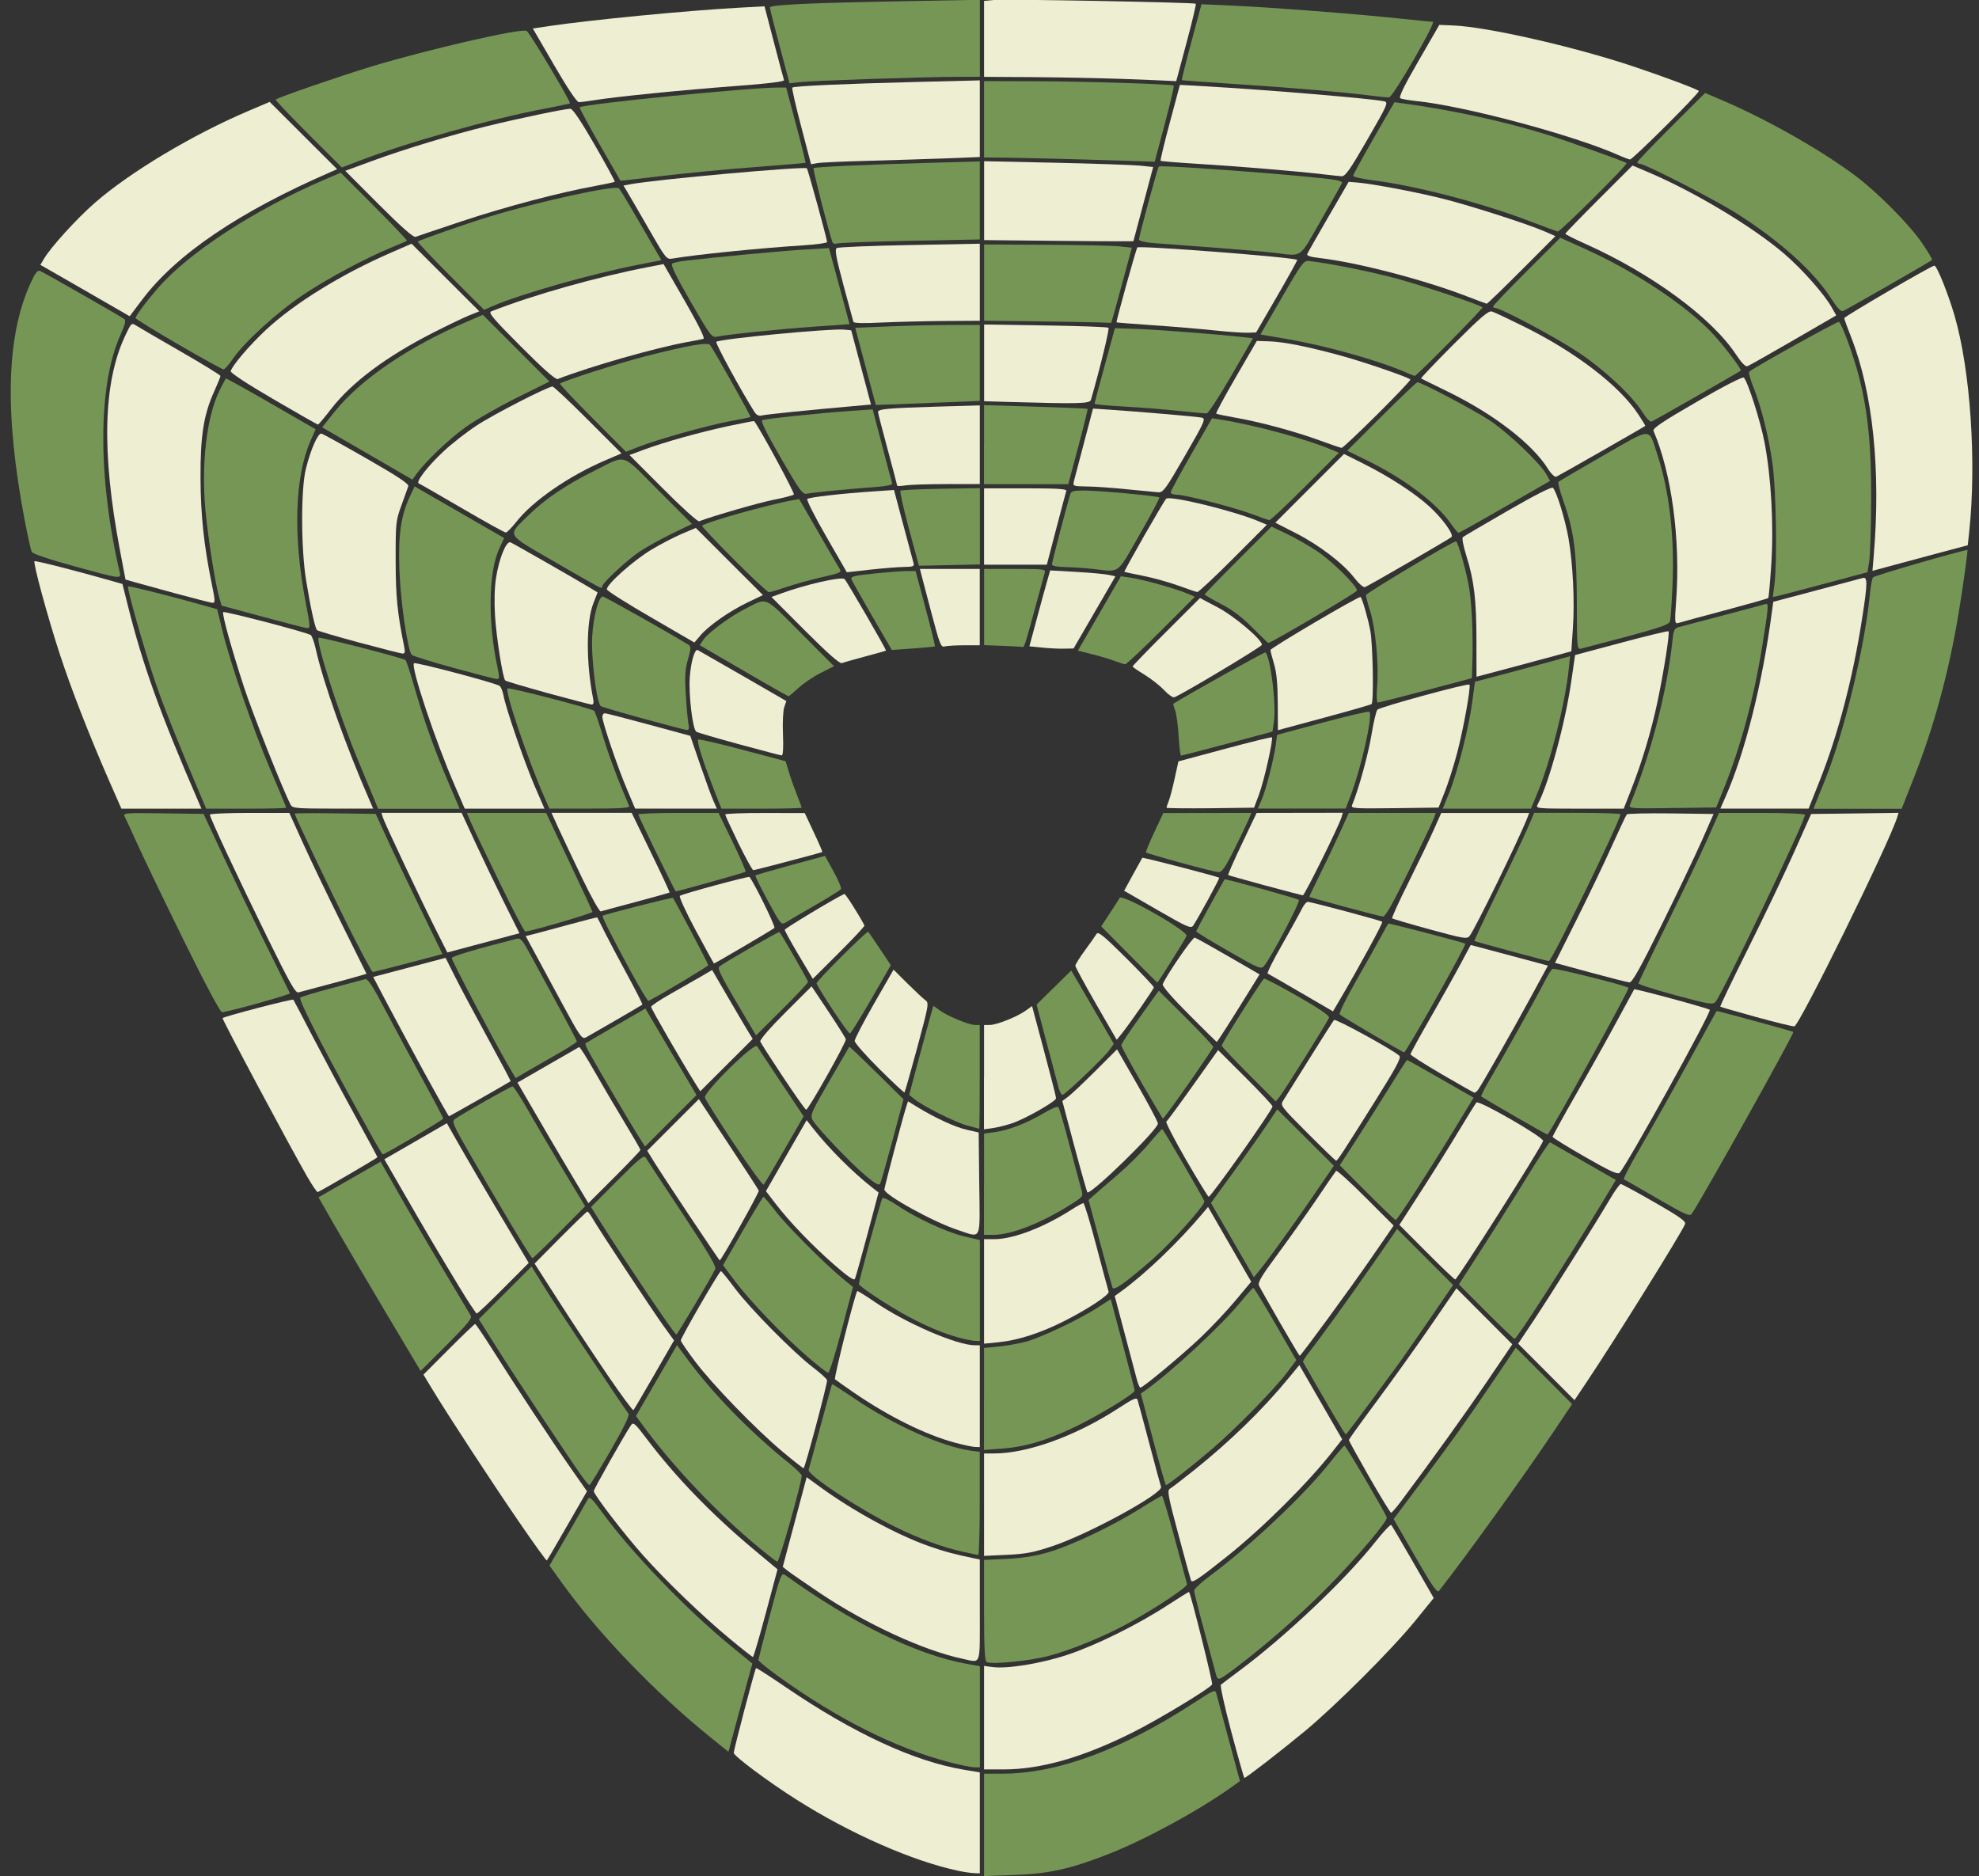 <?xml version="1.0" encoding="utf-8"?>
<!-- Generator: Adobe Illustrator 28.0.0, SVG Export Plug-In . SVG Version: 6.00 Build 0)  -->
<svg
    version="1.1"
    id="svg1"
    xmlns:sodipodi="http://sodipodi.sourceforge.net/DTD/sodipodi-0.dtd"
    xmlns:inkscape="http://www.inkscape.org/namespaces/inkscape"
    xmlns:svg="http://www.w3.org/2000/svg"
    inkscape:version="1.3.2 (091e20e, 2023-11-25, custom)"
    xmlns="http://www.w3.org/2000/svg"
    xmlns:xlink="http://www.w3.org/1999/xlink"
    x="0px"
    y="0px"
    viewBox="0 0 2799 2653.5"
    style="enable-background: new 0 0 2799 2653.5"
    xml:space="preserve"
>
    <rect x="0" y="0" width="2799" height="2653.5" fill="#333333" stroke="none"/>
    <style type="text/css">
        .st0 {
            fill: #769656;
        }
        .st1 {
            fill: #eeeed2;
        }
    </style>
    <sodipodi:namedview
        bordercolor="#000000"
        borderopacity="0.25"
        id="namedview1"
        inkscape:current-layer="layer1"
        inkscape:cx="2469.2168"
        inkscape:cy="1497.6521"
        inkscape:deskcolor="#d1d1d1"
        inkscape:document-units="mm"
        inkscape:pagecheckerboard="0"
        inkscape:pageopacity="0.0"
        inkscape:showpageshadow="2"
        inkscape:window-height="1057"
        inkscape:window-maximized="1"
        inkscape:window-width="1920"
        inkscape:window-x="1358"
        inkscape:window-y="-8"
        inkscape:zoom="0.3535534"
        pagecolor="#ffffff"
        showguides="false"
    >
        <sodipodi:guide
            id="guide3"
            inkscape:locked="false"
            orientation="1,0"
            position="180.689,395.18"
        ></sodipodi:guide>

        <sodipodi:guide
            id="guide4"
            inkscape:color="rgb(167,0,255)"
            inkscape:label="Мера"
            inkscape:locked="false"
            orientation="-1,-0.006"
            position="512.762,362.354"
        >
        </sodipodi:guide>

        <sodipodi:guide
            id="guide5"
            inkscape:color="rgb(167,0,255)"
            inkscape:label="Базовый"
            inkscape:locked="false"
            orientation="-0.823,-0.569"
            position="512.762,362.354"
        >
        </sodipodi:guide>

        <sodipodi:guide
            id="guide6"
            inkscape:color="rgb(167,0,255)"
            inkscape:label=""
            inkscape:locked="false"
            orientation="-0,1"
            position="512.762,362.354"
        >
        </sodipodi:guide>

        <sodipodi:guide
            id="guide7"
            inkscape:color="rgb(167,0,255)"
            inkscape:label="Начало"
            inkscape:locked="false"
            orientation="1,0"
            position="512.762,362.354"
        >
        </sodipodi:guide>

        <sodipodi:guide
            id="guide8"
            inkscape:color="rgb(167,0,255)"
            inkscape:label="Конец"
            inkscape:locked="false"
            orientation="-0,1"
            position="510.91,656.042"
        >
        </sodipodi:guide>

        <sodipodi:guide
            id="guide9"
            inkscape:color="rgb(167,0,255)"
            inkscape:label=""
            inkscape:locked="false"
            orientation="1,0"
            position="510.91,656.042"
        >
        </sodipodi:guide>

        <sodipodi:guide
            id="guide10"
            inkscape:color="rgb(167,0,255)"
            inkscape:label=""
            inkscape:locked="false"
            orientation="0.826,-0.563"
            position="512.762,362.354"
        >
        </sodipodi:guide>

        <sodipodi:guide
            id="guide11"
            inkscape:color="rgb(167,0,255)"
            inkscape:label="Пересечение 1"
            inkscape:locked="false"
            orientation="0.826,-0.563"
            position="512.746,365.025"
        >
        </sodipodi:guide>

        <sodipodi:guide
            id="guide12"
            inkscape:color="rgb(167,0,255)"
            inkscape:label="Пересечение 2"
            inkscape:locked="false"
            orientation="0.826,-0.563"
            position="510.963,647.773"
        >
        </sodipodi:guide>

        <sodipodi:guide
            id="guide13"
            inkscape:color="rgb(167,0,255)"
            inkscape:label="Пересечение 3"
            inkscape:locked="false"
            orientation="0.826,-0.563"
            position="510.91,656.042"
        >
        </sodipodi:guide>

        <sodipodi:guide
            id="guide14"
            inkscape:color="rgb(167,0,255)"
            inkscape:label="Мера"
            inkscape:locked="false"
            orientation="-1,-0.006"
            position="512.762,362.354"
        >
        </sodipodi:guide>

        <sodipodi:guide
            id="guide15"
            inkscape:color="rgb(167,0,255)"
            inkscape:label="Базовый"
            inkscape:locked="false"
            orientation="-0.789,-0.614"
            position="512.762,362.354"
        >
        </sodipodi:guide>

        <sodipodi:guide
            id="guide16"
            inkscape:color="rgb(167,0,255)"
            inkscape:label=""
            inkscape:locked="false"
            orientation="-0,1"
            position="512.762,362.354"
        >
        </sodipodi:guide>

        <sodipodi:guide
            id="guide17"
            inkscape:color="rgb(167,0,255)"
            inkscape:label="Начало"
            inkscape:locked="false"
            orientation="1,0"
            position="512.762,362.354"
        >
        </sodipodi:guide>

        <sodipodi:guide
            id="guide18"
            inkscape:color="rgb(167,0,255)"
            inkscape:label="Конец"
            inkscape:locked="false"
            orientation="-0,1"
            position="510.91,656.042"
        >
        </sodipodi:guide>

        <sodipodi:guide
            id="guide19"
            inkscape:color="rgb(167,0,255)"
            inkscape:label=""
            inkscape:locked="false"
            orientation="1,0"
            position="510.91,656.042"
        >
        </sodipodi:guide>

        <sodipodi:guide
            id="guide20"
            inkscape:color="rgb(167,0,255)"
            inkscape:label=""
            inkscape:locked="false"
            orientation="0.793,-0.609"
            position="512.762,362.354"
        >
        </sodipodi:guide>

        <sodipodi:guide
            id="guide21"
            inkscape:color="rgb(167,0,255)"
            inkscape:label="Пересечение 1"
            inkscape:locked="false"
            orientation="0.793,-0.609"
            position="512.746,365.025"
        >
        </sodipodi:guide>

        <sodipodi:guide
            id="guide22"
            inkscape:color="rgb(167,0,255)"
            inkscape:label="Пересечение 2"
            inkscape:locked="false"
            orientation="0.793,-0.609"
            position="510.963,647.773"
        >
        </sodipodi:guide>

        <sodipodi:guide
            id="guide23"
            inkscape:color="rgb(167,0,255)"
            inkscape:label="Пересечение 3"
            inkscape:locked="false"
            orientation="0.793,-0.609"
            position="510.91,656.042"
        >
        </sodipodi:guide>

        <sodipodi:guide
            id="guide24"
            inkscape:color="rgb(167,0,255)"
            inkscape:label="Мера"
            inkscape:locked="false"
            orientation="-1,-0.006"
            position="512.762,362.354"
        >
        </sodipodi:guide>

        <sodipodi:guide
            id="guide25"
            inkscape:color="rgb(167,0,255)"
            inkscape:label="Базовый"
            inkscape:locked="false"
            orientation="-0.782,-0.623"
            position="512.762,362.354"
        >
        </sodipodi:guide>

        <sodipodi:guide
            id="guide26"
            inkscape:color="rgb(167,0,255)"
            inkscape:label=""
            inkscape:locked="false"
            orientation="-0,1"
            position="512.762,362.354"
        >
        </sodipodi:guide>

        <sodipodi:guide
            id="guide27"
            inkscape:color="rgb(167,0,255)"
            inkscape:label="Начало"
            inkscape:locked="false"
            orientation="1,0"
            position="512.762,362.354"
        >
        </sodipodi:guide>

        <sodipodi:guide
            id="guide28"
            inkscape:color="rgb(167,0,255)"
            inkscape:label="Конец"
            inkscape:locked="false"
            orientation="-0,1"
            position="510.91,656.042"
        >
        </sodipodi:guide>

        <sodipodi:guide
            id="guide29"
            inkscape:color="rgb(167,0,255)"
            inkscape:label=""
            inkscape:locked="false"
            orientation="1,0"
            position="510.91,656.042"
        >
        </sodipodi:guide>

        <sodipodi:guide
            id="guide30"
            inkscape:color="rgb(167,0,255)"
            inkscape:label=""
            inkscape:locked="false"
            orientation="0.786,-0.618"
            position="512.762,362.354"
        >
        </sodipodi:guide>

        <sodipodi:guide
            id="guide31"
            inkscape:color="rgb(167,0,255)"
            inkscape:label="Пересечение 1"
            inkscape:locked="false"
            orientation="0.786,-0.618"
            position="512.746,365.025"
        >
        </sodipodi:guide>

        <sodipodi:guide
            id="guide32"
            inkscape:color="rgb(167,0,255)"
            inkscape:label="Пересечение 2"
            inkscape:locked="false"
            orientation="0.786,-0.618"
            position="510.963,647.773"
        >
        </sodipodi:guide>

        <sodipodi:guide
            id="guide33"
            inkscape:color="rgb(167,0,255)"
            inkscape:label="Пересечение 3"
            inkscape:locked="false"
            orientation="0.786,-0.618"
            position="510.91,656.042"
        >
        </sodipodi:guide>

        <sodipodi:guide
            id="guide34"
            inkscape:color="rgb(167,0,255)"
            inkscape:label="Мера"
            inkscape:locked="false"
            orientation="-1,-0.006"
            position="512.762,362.354"
        >
        </sodipodi:guide>

        <sodipodi:guide
            id="guide35"
            inkscape:color="rgb(167,0,255)"
            inkscape:label="Базовый"
            inkscape:locked="false"
            orientation="-0.78,-0.626"
            position="512.762,362.354"
        >
        </sodipodi:guide>

        <sodipodi:guide
            id="guide36"
            inkscape:color="rgb(167,0,255)"
            inkscape:label=""
            inkscape:locked="false"
            orientation="-0,1"
            position="512.762,362.354"
        >
        </sodipodi:guide>

        <sodipodi:guide
            id="guide37"
            inkscape:color="rgb(167,0,255)"
            inkscape:label="Начало"
            inkscape:locked="false"
            orientation="1,0"
            position="512.762,362.354"
        >
        </sodipodi:guide>

        <sodipodi:guide
            id="guide38"
            inkscape:color="rgb(167,0,255)"
            inkscape:label="Конец"
            inkscape:locked="false"
            orientation="-0,1"
            position="510.91,656.042"
        >
        </sodipodi:guide>

        <sodipodi:guide
            id="guide39"
            inkscape:color="rgb(167,0,255)"
            inkscape:label=""
            inkscape:locked="false"
            orientation="1,0"
            position="510.91,656.042"
        >
        </sodipodi:guide>

        <sodipodi:guide
            id="guide40"
            inkscape:color="rgb(167,0,255)"
            inkscape:label=""
            inkscape:locked="false"
            orientation="0.784,-0.621"
            position="512.762,362.354"
        >
        </sodipodi:guide>

        <sodipodi:guide
            id="guide41"
            inkscape:color="rgb(167,0,255)"
            inkscape:label="Пересечение 1"
            inkscape:locked="false"
            orientation="0.784,-0.621"
            position="512.746,365.025"
        >
        </sodipodi:guide>

        <sodipodi:guide
            id="guide42"
            inkscape:color="rgb(167,0,255)"
            inkscape:label="Пересечение 2"
            inkscape:locked="false"
            orientation="0.784,-0.621"
            position="510.963,647.773"
        >
        </sodipodi:guide>

        <sodipodi:guide
            id="guide43"
            inkscape:color="rgb(167,0,255)"
            inkscape:label="Пересечение 3"
            inkscape:locked="false"
            orientation="0.784,-0.621"
            position="510.91,656.042"
        >
        </sodipodi:guide>

        <sodipodi:guide
            id="guide44"
            inkscape:color="rgb(167,0,255)"
            inkscape:label="Мера"
            inkscape:locked="false"
            orientation="-1,-0.006"
            position="512.762,362.354"
        >
        </sodipodi:guide>

        <sodipodi:guide
            id="guide45"
            inkscape:color="rgb(167,0,255)"
            inkscape:label="Базовый"
            inkscape:locked="false"
            orientation="-0.779,-0.626"
            position="512.762,362.354"
        >
        </sodipodi:guide>

        <sodipodi:guide
            id="guide46"
            inkscape:color="rgb(167,0,255)"
            inkscape:label=""
            inkscape:locked="false"
            orientation="-0,1"
            position="512.762,362.354"
        >
        </sodipodi:guide>

        <sodipodi:guide
            id="guide47"
            inkscape:color="rgb(167,0,255)"
            inkscape:label="Начало"
            inkscape:locked="false"
            orientation="1,0"
            position="512.762,362.354"
        >
        </sodipodi:guide>

        <sodipodi:guide
            id="guide48"
            inkscape:color="rgb(167,0,255)"
            inkscape:label="Конец"
            inkscape:locked="false"
            orientation="-0,1"
            position="510.91,656.042"
        >
        </sodipodi:guide>

        <sodipodi:guide
            id="guide49"
            inkscape:color="rgb(167,0,255)"
            inkscape:label=""
            inkscape:locked="false"
            orientation="1,0"
            position="510.91,656.042"
        >
        </sodipodi:guide>

        <sodipodi:guide
            id="guide50"
            inkscape:color="rgb(167,0,255)"
            inkscape:label=""
            inkscape:locked="false"
            orientation="0.783,-0.622"
            position="512.762,362.354"
        >
        </sodipodi:guide>

        <sodipodi:guide
            id="guide51"
            inkscape:color="rgb(167,0,255)"
            inkscape:label="Пересечение 1"
            inkscape:locked="false"
            orientation="0.783,-0.622"
            position="512.746,365.025"
        >
        </sodipodi:guide>

        <sodipodi:guide
            id="guide52"
            inkscape:color="rgb(167,0,255)"
            inkscape:label="Пересечение 2"
            inkscape:locked="false"
            orientation="0.783,-0.622"
            position="510.963,647.773"
        >
        </sodipodi:guide>

        <sodipodi:guide
            id="guide53"
            inkscape:color="rgb(167,0,255)"
            inkscape:label="Пересечение 3"
            inkscape:locked="false"
            orientation="0.783,-0.622"
            position="510.91,656.042"
        >
        </sodipodi:guide>

        <sodipodi:guide
            id="guide54"
            inkscape:color="rgb(167,0,255)"
            inkscape:label="Мера"
            inkscape:locked="false"
            orientation="-1,-0.006"
            position="512.762,362.354"
        >
        </sodipodi:guide>

        <sodipodi:guide
            id="guide55"
            inkscape:color="rgb(167,0,255)"
            inkscape:label="Базовый"
            inkscape:locked="false"
            orientation="-0.779,-0.627"
            position="512.762,362.354"
        >
        </sodipodi:guide>

        <sodipodi:guide
            id="guide56"
            inkscape:color="rgb(167,0,255)"
            inkscape:label=""
            inkscape:locked="false"
            orientation="-0,1"
            position="512.762,362.354"
        >
        </sodipodi:guide>

        <sodipodi:guide
            id="guide57"
            inkscape:color="rgb(167,0,255)"
            inkscape:label="Начало"
            inkscape:locked="false"
            orientation="1,0"
            position="512.762,362.354"
        >
        </sodipodi:guide>

        <sodipodi:guide
            id="guide58"
            inkscape:color="rgb(167,0,255)"
            inkscape:label="Конец"
            inkscape:locked="false"
            orientation="-0,1"
            position="510.91,656.042"
        >
        </sodipodi:guide>

        <sodipodi:guide
            id="guide59"
            inkscape:color="rgb(167,0,255)"
            inkscape:label=""
            inkscape:locked="false"
            orientation="1,0"
            position="510.91,656.042"
        >
        </sodipodi:guide>

        <sodipodi:guide
            id="guide60"
            inkscape:color="rgb(167,0,255)"
            inkscape:label=""
            inkscape:locked="false"
            orientation="0.783,-0.622"
            position="512.762,362.354"
        >
        </sodipodi:guide>

        <sodipodi:guide
            id="guide61"
            inkscape:color="rgb(167,0,255)"
            inkscape:label="Пересечение 1"
            inkscape:locked="false"
            orientation="0.783,-0.622"
            position="512.746,365.025"
        >
        </sodipodi:guide>

        <sodipodi:guide
            id="guide62"
            inkscape:color="rgb(167,0,255)"
            inkscape:label="Пересечение 2"
            inkscape:locked="false"
            orientation="0.783,-0.622"
            position="510.963,647.773"
        >
        </sodipodi:guide>

        <sodipodi:guide
            id="guide63"
            inkscape:color="rgb(167,0,255)"
            inkscape:label="Пересечение 3"
            inkscape:locked="false"
            orientation="0.783,-0.622"
            position="510.91,656.042"
        >
        </sodipodi:guide>
    </sodipodi:namedview>
    <defs>
        <inkscape:path-effect
            apply_no_radius="true"
            apply_with_radius="true"
            chamfer_steps="1"
            effect="fillet_chamfer"
            flexible="false"
            hide_knots="false"
            id="path-effect64"
            is_visible="true"
            lpeversion="1"
            method="auto"
            mode="F"
            nodesatellites_param="F,0,0,1,0,32.647,0,1 @ F,0,0,1,0,21.461,0,1 @ F,0,0,1,0,27.578,0,1 @ F,0,0,1,0,24.428,0,1 @ F,0,0,1,0,27.056,0,1 @ F,0,0,1,0,28.051,0,1"
            only_selected="false"
            radius="0"
            unit="px"
            use_knot_distance="true"
        >
        </inkscape:path-effect>

        <inkscape:path-effect
            apply_no_radius="true"
            apply_with_radius="true"
            chamfer_steps="1"
            effect="fillet_chamfer"
            flexible="false"
            hide_knots="false"
            id="path-effect63"
            is_visible="true"
            lpeversion="1"
            method="auto"
            mode="F"
            nodesatellites_param="F,0,0,1,0,0,0,1 @ F,0,0,1,0,0,0,1 @ F,0,0,1,0,0,0,1 @ F,0,0,1,0,0,0,1 @ F,0,0,1,0,0,0,1 @ F,0,0,1,0,0,0,1"
            only_selected="false"
            radius="0"
            unit="px"
            use_knot_distance="true"
        >
        </inkscape:path-effect>

        <inkscape:path-effect
            apply_no_weight="true"
            apply_with_weight="true"
            effect="bspline"
            helper_size="0"
            id="path-effect1"
            is_visible="true"
            lpeversion="1.3"
            only_selected="false"
            steps="2"
            uniform="false"
            weight="33.333"
        >
        </inkscape:path-effect>

        <inkscape:path-effect
            apply_no_radius="true"
            apply_with_radius="true"
            chamfer_steps="1"
            effect="fillet_chamfer"
            flexible="false"
            hide_knots="false"
            id="path-effect64-4"
            is_visible="true"
            lpeversion="1"
            method="auto"
            mode="F"
            nodesatellites_param="F,0,0,1,0,32.647,0,1 @ F,0,0,1,0,21.461,0,1 @ F,0,0,1,0,27.578,0,1 @ F,0,0,1,0,24.428,0,1 @ F,0,0,1,0,27.056,0,1 @ F,0,0,1,0,28.051,0,1"
            only_selected="false"
            radius="0"
            unit="px"
            use_knot_distance="true"
        >
        </inkscape:path-effect>

        <inkscape:path-effect
            apply_no_radius="true"
            apply_with_radius="true"
            chamfer_steps="1"
            effect="fillet_chamfer"
            flexible="false"
            hide_knots="false"
            id="path-effect64-8"
            is_visible="true"
            lpeversion="1"
            method="auto"
            mode="F"
            nodesatellites_param="F,0,0,1,0,32.647,0,1 @ F,0,0,1,0,21.461,0,1 @ F,0,0,1,0,27.578,0,1 @ F,0,0,1,0,24.428,0,1 @ F,0,0,1,0,27.056,0,1 @ F,0,0,1,0,28.051,0,1"
            only_selected="false"
            radius="0"
            unit="px"
            use_knot_distance="true"
        >
        </inkscape:path-effect>

        <inkscape:path-effect
            apply_no_radius="true"
            apply_with_radius="true"
            chamfer_steps="1"
            effect="fillet_chamfer"
            flexible="false"
            hide_knots="false"
            id="path-effect64-4-1"
            is_visible="true"
            lpeversion="1"
            method="auto"
            mode="F"
            nodesatellites_param="F,0,0,1,0,32.647,0,1 @ F,0,0,1,0,21.461,0,1 @ F,0,0,1,0,27.578,0,1 @ F,0,0,1,0,24.428,0,1 @ F,0,0,1,0,27.056,0,1 @ F,0,0,1,0,28.051,0,1"
            only_selected="false"
            radius="0"
            unit="px"
            use_knot_distance="true"
        >
        </inkscape:path-effect>

        <inkscape:path-effect
            apply_no_radius="true"
            apply_with_radius="true"
            chamfer_steps="1"
            effect="fillet_chamfer"
            flexible="false"
            hide_knots="false"
            id="path-effect64-41"
            is_visible="true"
            lpeversion="1"
            method="auto"
            mode="F"
            nodesatellites_param="F,0,0,1,0,32.647,0,1 @ F,0,0,1,0,21.461,0,1 @ F,0,0,1,0,27.578,0,1 @ F,0,0,1,0,24.428,0,1 @ F,0,0,1,0,27.056,0,1 @ F,0,0,1,0,28.051,0,1"
            only_selected="false"
            radius="0"
            unit="px"
            use_knot_distance="true"
        >
        </inkscape:path-effect>

        <inkscape:path-effect
            apply_no_radius="true"
            apply_with_radius="true"
            chamfer_steps="1"
            effect="fillet_chamfer"
            flexible="false"
            hide_knots="false"
            id="path-effect64-2"
            is_visible="true"
            lpeversion="1"
            method="auto"
            mode="F"
            nodesatellites_param="F,0,0,1,0,32.647,0,1 @ F,0,0,1,0,21.461,0,1 @ F,0,0,1,0,27.578,0,1 @ F,0,0,1,0,24.428,0,1 @ F,0,0,1,0,27.056,0,1 @ F,0,0,1,0,28.051,0,1"
            only_selected="false"
            radius="0"
            unit="px"
            use_knot_distance="true"
        >
        </inkscape:path-effect>

        <inkscape:path-effect
            apply_no_radius="true"
            apply_with_radius="true"
            chamfer_steps="1"
            effect="fillet_chamfer"
            flexible="false"
            hide_knots="false"
            id="path-effect64-41-6"
            is_visible="true"
            lpeversion="1"
            method="auto"
            mode="F"
            nodesatellites_param="F,0,0,1,0,32.647,0,1 @ F,0,0,1,0,21.461,0,1 @ F,0,0,1,0,27.578,0,1 @ F,0,0,1,0,24.428,0,1 @ F,0,0,1,0,27.056,0,1 @ F,0,0,1,0,28.051,0,1"
            only_selected="false"
            radius="0"
            unit="px"
            use_knot_distance="true"
        >
        </inkscape:path-effect>

        <inkscape:path-effect
            apply_no_radius="true"
            apply_with_radius="true"
            chamfer_steps="1"
            effect="fillet_chamfer"
            flexible="false"
            hide_knots="false"
            id="path-effect64-7"
            is_visible="true"
            lpeversion="1"
            method="auto"
            mode="F"
            nodesatellites_param="F,0,0,1,0,32.647,0,1 @ F,0,0,1,0,21.461,0,1 @ F,0,0,1,0,27.578,0,1 @ F,0,0,1,0,24.428,0,1 @ F,0,0,1,0,27.056,0,1 @ F,0,0,1,0,28.051,0,1"
            only_selected="false"
            radius="0"
            unit="px"
            use_knot_distance="true"
        >
        </inkscape:path-effect>

        <inkscape:path-effect
            apply_no_radius="true"
            apply_with_radius="true"
            chamfer_steps="1"
            effect="fillet_chamfer"
            flexible="false"
            hide_knots="false"
            id="path-effect64-0"
            is_visible="true"
            lpeversion="1"
            method="auto"
            mode="F"
            nodesatellites_param="F,0,0,1,0,32.647,0,1 @ F,0,0,1,0,21.461,0,1 @ F,0,0,1,0,27.578,0,1 @ F,0,0,1,0,24.428,0,1 @ F,0,0,1,0,27.056,0,1 @ F,0,0,1,0,28.051,0,1"
            only_selected="false"
            radius="0"
            unit="px"
            use_knot_distance="true"
        >
        </inkscape:path-effect>

        <inkscape:path-effect
            apply_no_radius="true"
            apply_with_radius="true"
            chamfer_steps="1"
            effect="fillet_chamfer"
            flexible="false"
            hide_knots="false"
            id="path-effect64-6"
            is_visible="true"
            lpeversion="1"
            method="auto"
            mode="F"
            nodesatellites_param="F,0,0,1,0,32.647,0,1 @ F,0,0,1,0,21.461,0,1 @ F,0,0,1,0,27.578,0,1 @ F,0,0,1,0,24.428,0,1 @ F,0,0,1,0,27.056,0,1 @ F,0,0,1,0,28.051,0,1"
            only_selected="false"
            radius="0"
            unit="px"
            use_knot_distance="true"
        >
        </inkscape:path-effect>

        <inkscape:path-effect
            apply_no_radius="true"
            apply_with_radius="true"
            chamfer_steps="1"
            effect="fillet_chamfer"
            flexible="false"
            hide_knots="false"
            id="path-effect64-410"
            is_visible="true"
            lpeversion="1"
            method="auto"
            mode="F"
            nodesatellites_param="F,0,0,1,0,32.647,0,1 @ F,0,0,1,0,21.461,0,1 @ F,0,0,1,0,27.578,0,1 @ F,0,0,1,0,24.428,0,1 @ F,0,0,1,0,27.056,0,1 @ F,0,0,1,0,28.051,0,1"
            only_selected="false"
            radius="0"
            unit="px"
            use_knot_distance="true"
        >
        </inkscape:path-effect>

        <inkscape:path-effect
            apply_no_radius="true"
            apply_with_radius="true"
            chamfer_steps="1"
            effect="fillet_chamfer"
            flexible="false"
            hide_knots="false"
            id="path-effect64-9"
            is_visible="true"
            lpeversion="1"
            method="auto"
            mode="F"
            nodesatellites_param="F,0,0,1,0,32.647,0,1 @ F,0,0,1,0,21.461,0,1 @ F,0,0,1,0,27.578,0,1 @ F,0,0,1,0,24.428,0,1 @ F,0,0,1,0,27.056,0,1 @ F,0,0,1,0,28.051,0,1"
            only_selected="false"
            radius="0"
            unit="px"
            use_knot_distance="true"
        >
        </inkscape:path-effect>

        <inkscape:path-effect
            apply_no_radius="true"
            apply_with_radius="true"
            chamfer_steps="1"
            effect="fillet_chamfer"
            flexible="false"
            hide_knots="false"
            id="path-effect64-5"
            is_visible="true"
            lpeversion="1"
            method="auto"
            mode="F"
            nodesatellites_param="F,0,0,1,0,32.647,0,1 @ F,0,0,1,0,21.461,0,1 @ F,0,0,1,0,27.578,0,1 @ F,0,0,1,0,24.428,0,1 @ F,0,0,1,0,27.056,0,1 @ F,0,0,1,0,28.051,0,1"
            only_selected="false"
            radius="0"
            unit="px"
            use_knot_distance="true"
        >
        </inkscape:path-effect>

        <inkscape:path-effect
            apply_no_radius="true"
            apply_with_radius="true"
            chamfer_steps="1"
            effect="fillet_chamfer"
            flexible="false"
            hide_knots="false"
            id="path-effect64-44"
            is_visible="true"
            lpeversion="1"
            method="auto"
            mode="F"
            nodesatellites_param="F,0,0,1,0,32.647,0,1 @ F,0,0,1,0,21.461,0,1 @ F,0,0,1,0,27.578,0,1 @ F,0,0,1,0,24.428,0,1 @ F,0,0,1,0,27.056,0,1 @ F,0,0,1,0,28.051,0,1"
            only_selected="false"
            radius="0"
            unit="px"
            use_knot_distance="true"
        >
        </inkscape:path-effect>

        <inkscape:path-effect
            apply_no_radius="true"
            apply_with_radius="true"
            chamfer_steps="1"
            effect="fillet_chamfer"
            flexible="false"
            hide_knots="false"
            id="path-effect64-48"
            is_visible="true"
            lpeversion="1"
            method="auto"
            mode="F"
            nodesatellites_param="F,0,0,1,0,32.647,0,1 @ F,0,0,1,0,21.461,0,1 @ F,0,0,1,0,27.578,0,1 @ F,0,0,1,0,24.428,0,1 @ F,0,0,1,0,27.056,0,1 @ F,0,0,1,0,28.051,0,1"
            only_selected="false"
            radius="0"
            unit="px"
            use_knot_distance="true"
        >
        </inkscape:path-effect>
    </defs>
    <g id="layer1" inkscape:groupmode="layer" inkscape:label="РЎР»РѕР№ 1">
        <path
            id="path1"
            class="st0"
            d="M103.8,800.6c-33.6-9.2-57.5-17.3-58.9-20c-1.3-2.4-5.9-23.3-10.3-46.4
		C6.4,584.9,8.9,477.3,42.4,402.3c7.1-16,10.5-20.4,14.1-19.1c5.4,2,113.8,64,119.3,68.1c2.6,1.9,1.1,7.8-5.3,22.1
		c-32.1,70.8-32.6,201.1-1.1,336.5C171.5,819.1,170.4,819,103.8,800.6L103.8,800.6z"
        />
        <path
            id="path2"
            class="st0"
            d="M252.6,487.4c-33.4-19.4-60.7-36.2-60.8-37.5c0-3.2,13.9-22,31.5-42.3
		c43.4-50.2,137.2-111.3,235.2-153.3l23.4-10l47.5,47.6c26.1,26.2,46.9,48.1,46.2,48.6c-0.7,0.6-10.8,4.9-22.4,9.7
		c-36.9,15.3-89,43.2-123.9,66.4c-36.9,24.6-84,67.4-100,91c-5.6,8.2-11.5,14.9-13.1,14.9S286,506.8,252.6,487.4z"
        />
        <path
            id="path5"
            class="st0"
            d="M637.1,390.6c-26.1-26.2-46.9-48.2-46.2-48.9c2.3-2.2,69-25.4,99.5-34.8
		c71.6-21.9,180.1-45.6,185.1-40.5c1.5,1.5,15.6,25,31.3,52.2l28.6,49.4l-33.6,6.6c-65,12.7-164.7,41-204.7,58.2l-12.5,5.4
		L637.1,390.6z"
        />
        <path
            id="path6"
            class="st0"
            d="M976.7,426.5c-21.1-36.7-28.5-52.1-25.9-53.7c2-1.3,10.6-3.1,19.1-4.1
		c45.8-5.4,136.9-13.9,167.5-15.7l35-2.1l3.2,11.6c1.7,6.4,8.3,30.6,14.6,53.8l11.4,42.2l-51.1,3.6c-49.2,3.5-121,10.9-136.6,14.1
		C1006.8,477.8,1004.2,474.3,976.7,426.5z"
        />
        <path
            id="path7"
            class="st0"
            d="M1235.4,560.5c-1.9-6.8-8.4-31.3-14.6-54.6l-11.2-42.3l49.6-2c27.3-1.1,66.9-2,88.1-2h38.5v53.7
		v53.7l-42.8,1.8c-23.5,1-56.6,2.3-73.5,2.9l-30.8,1.1L1235.4,560.5z"
        />
        <path
            id="path8"
            class="st0"
            d="M1391.8,628.9V573l72.7,2.2c40,1.2,73.2,2.6,73.7,3.1c0.5,0.5-5.4,24.6-13.2,53.7l-14.1,52.8h-59.6
		h-59.6V628.9z"
        />
        <path
            id="path9"
            class="st0"
            d="M1544.8,804.6c-10.7-1.2-27.9-2.3-38.2-2.5c-11.4-0.2-18.8-1.6-18.8-3.7c0-2.7,19.7-78.6,25.9-99.4
		c1.3-4.3,5-5.2,20.1-5.2c21.7,0.1,103.8,7.7,105.9,9.8c0.8,0.8-11.8,24.5-28,52.7C1578.6,814,1585.3,809.2,1544.8,804.6
		L1544.8,804.6z"
        />
        <path
            id="path10"
            class="st0"
            d="M1576.3,934.8c-6.6-2.5-21-6.8-31.9-9.5l-19.9-5l30.4-52.6l30.4-52.6l15,2.2
		c16.9,2.5,62.3,15.2,78.8,22.1l10.9,4.6l-47.8,47.9c-26.3,26.3-49.2,47.8-50.9,47.7C1589.7,939.4,1582.9,937.3,1576.3,934.8
		L1576.3,934.8z"
        />
        <path
            id="path11"
            class="st0"
            d="M371.9,872.4l-58.5-15.8l-3.4-11.8c-5.6-19.2-15.8-83.9-19.4-122.6
		c-6.2-66.1,1.8-133.8,20.1-170.3c4.3-8.7,8.3-16.1,8.7-16.6c0.4-0.5,29.2,15.5,63.9,35.5l63.1,36.4l-7.3,16.6
		c-22.2,50.3-24.8,134.2-6.9,227.4c6.8,35.5,6.9,37.6,2,37.2C432,888.3,404,881.1,371.9,872.4z"
        />
        <path
            id="path12"
            class="st0"
            d="M519.5,641.4l-63.9-37l18.3-22.8c36.4-45.2,104.5-91.5,186.2-126.5l22.8-9.8l47.1,47.2l47.1,47.2
		l-45.9,22.7c-25.3,12.5-57.6,31.1-71.9,41.2c-24.2,17.3-56.6,48.1-70.2,66.7l-5.9,8.1L519.5,641.4z"
        />
        <path
            id="path13"
            class="st0"
            d="M838.1,591.5c-26.1-26.1-46.8-48.1-46.1-48.9c3.5-3.5,83.8-29.2,121.3-38.8
		c59.5-15.2,87.8-20.1,90.9-15.9c5.8,7.6,58.3,101.1,57.2,101.9c-0.6,0.5-13.7,3.2-29.1,6c-32.1,6-101.5,25.4-128.5,36l-18.4,7.2
		L838.1,591.5z"
        />
        <path
            id="path14"
            class="st0"
            d="M1104.5,648c-19.4-33.5-28.8-52.4-26.6-53.6c3.8-2.1,83.1-10.4,127.9-13.4l28.5-1.9l13.2,50.6
		c7.2,27.8,13.7,52.1,14.4,54c0.8,2.2-8.1,4-26.7,5.4c-36.9,2.7-86.3,7.5-94.4,9.3C1135.2,699.5,1130.6,693.1,1104.5,648L1104.5,648
		z"
        />
        <path
            id="path15"
            class="st0"
            d="M1285.6,748.1c-7.7-28.7-13.1-53-12.1-54c1-1,26.7-2.3,57.1-2.8l55.3-0.9v54v54l-43.1,0.9
		l-43.1,0.9L1285.6,748.1z"
        />
        <path
            id="path16"
            class="st0"
            d="M1418.1,913.5l-26.2-1v-53.9v-53.9h43.7c40.2,0,43.6,0.4,42.1,5.2c-0.9,2.9-5.8,20.8-10.9,39.8
		c-16.1,59.8-18.1,66-20.3,65.4C1445.3,914.8,1432.5,914,1418.1,913.5L1418.1,913.5z"
        />
        <path
            id="path17"
            class="st0"
            d="M436,189.5c-26.1-26.1-46.8-48-46.1-48.7c3.6-3.1,92.3-33.7,135.6-46.8
		C606.2,69.7,735.4,40,744.8,43.6c3.7,1.4,63.2,101,61.3,102.7c-0.4,0.4-16.3,3.7-35.3,7.3C694.7,168,574,202,506.4,228.1l-22.9,8.8
		L436,189.5z"
        />
        <path
            id="path18"
            class="st0"
            d="M848,204.2c-16.1-28.2-28.8-51.8-28.2-52.4c4.6-4.6,240.1-28,281.3-28h10.8l14.1,52.9
		c7.8,29.1,13.7,53.2,13.2,53.6c-0.5,0.4-31.9,3-69.9,5.9c-38,2.8-96.5,8.4-130.2,12.4s-61.3,7.2-61.5,7.1
		C877.5,255.6,864.1,232.4,848,204.2L848,204.2z"
        />
        <path
            id="path19"
            class="st0"
            d="M1177.3,342.3c-4.8-12.8-27.9-103.1-26.7-104.4c1.8-1.8,71.4-5,164-7.6l71.2-2v55.2v55.2
		l-98.6,1.9c-54.2,1.1-100.8,2.8-103.5,3.8C1180.9,345.6,1178.2,344.6,1177.3,342.3z"
        />
        <path
            id="path20"
            class="st0"
            d="M1463.1,454.5l-71.2-0.9v-53.9v-53.9l86.2,0.4c47.4,0.2,94.5,1.2,104.5,2.2l18.2,1.9l-11.3,42
		c-6.2,23.1-12.8,47.1-14.6,53.2l-3.3,11.2l-18.6-0.7C1542.7,455.7,1502.3,455,1463.1,454.5L1463.1,454.5z"
        />
        <path
            id="path21"
            class="st0"
            d="M1666.3,581.1c-19.8-2.1-54.6-4.9-77.2-6.1c-22.7-1.2-41.2-3-41.1-4s6.6-25.4,14.5-54.3l14.4-52.5
		l28.3,0.9c27.1,0.8,119.5,7.9,151.6,11.6l15.3,1.8l-30.6,52.9c-16.8,29.1-32.5,53.1-34.8,53.3
		C1704.2,584.8,1686.1,583.2,1666.3,581.1L1666.3,581.1z"
        />
        <path
            id="path22"
            class="st0"
            d="M1772.8,727.9c-24.3-9.4-96.2-28.1-108.1-28.1c-4.9,0-8.9-1.5-8.9-3.4s13.2-26.2,29.2-54.1
		l29.2-50.7l12,1.9c47.6,7.5,119.9,27,156,42.1l11.4,4.8l-47.7,47.8c-26.2,26.3-49.1,47.7-50.7,47.6
		C1793.7,735.5,1783.5,732,1772.8,727.9L1772.8,727.9z"
        />
        <path
            id="path23"
            class="st0"
            d="M1771.2,887.6c-14.5-14.7-28.3-25.1-44.2-33.3c-12.7-6.6-23.2-12.7-23.2-13.5
		c0-0.8,21.3-22.8,47.3-48.8l47.3-47.2l22.1,10.6c12.1,5.8,31.4,16.8,42.8,24.5c21.7,14.6,57.6,50.3,55.8,55.6
		c-1,3-122.3,74.5-125.3,73.9C1793,909.1,1782.8,899.3,1771.2,887.6L1771.2,887.6z"
        />
        <path
            id="path24"
            class="st0"
            d="M1667,1041c-0.9-15.3-3.2-31.6-5-36.4c-1.8-4.8-3-8.9-2.5-9.2c15.6-10.2,129.3-73.7,130.3-72.7
		c7.4,7.4,15.5,74.5,11.9,98.6l-2,13.5l-63.8,17c-35.1,9.4-64.6,17-65.5,17C1669.4,1068.7,1667.9,1056.2,1667,1041L1667,1041z"
        />
        <path
            id="path25"
            class="st0"
            d="M1102.8,65.7c-7.7-28.6-13.9-53.4-13.9-55.1c0-3.9,54.1-6.4,189.8-8.9l107.2-2v54.5v54.5l-33.8,0
		c-43.5,0-203.6,5.4-221.6,7.5l-13.8,1.6L1102.8,65.7z"
        />
        <path
            id="path26"
            class="st0"
            d="M1532.8,225.6c-37.1-1.1-84-2.2-104.2-2.5l-36.8-0.4v-54v-54l69.7,0.2c75.1,0.2,196.4,4,198.6,6.2
		c0.7,0.7-5,25.3-12.8,54.5l-14.1,53.1l-16.5-0.5C1607.7,227.9,1569.9,226.7,1532.8,225.6L1532.8,225.6z"
        />
        <path
            id="path27"
            class="st0"
            d="M1802.8,357.6c-10.7-1.3-48.5-4.5-84-7.2c-35.5-2.7-74.3-5.6-86.2-6.5c-13.6-1.1-21.7-3-21.7-5.2
		c0.1-4.8,26.3-101.4,28-103.1c2.9-2.9,220.5,13.6,250.3,19c5.4,1,9.5,2.8,9,4.1c-0.5,1.3-13.7,24.7-29.4,52.1
		C1836.7,366.9,1843.1,362.4,1802.8,357.6L1802.8,357.6z"
        />
        <path
            id="path28"
            class="st0"
            d="M1988.8,526.9c-39.1-17.1-112.5-37.7-168.3-47.3l-37.8-6.5l30.3-52.4c27.4-47.4,31-52.3,37.8-51.6
		c28.3,3,89.3,15.3,126,25.3c38,10.4,116,36.6,119.9,40.3c1.4,1.4-93.2,97.2-95.8,97C2000,531.6,1994.6,529.4,1988.8,526.9z"
        />
        <path
            id="path29"
            class="st0"
            d="M2052.3,741c-20.4-29.6-66.4-64.2-119.7-90.2l-27.2-13.3l48.5-48.4c26.7-26.6,49.5-48.4,50.8-48.4
		c5.5,0,77.7,38,101.1,53.2c26,16.9,72.5,61,81.5,77.3l5,9l-63.8,36.7c-35.1,20.2-64.6,36.7-65.6,36.7
		C2061.9,753.7,2057.2,748,2052.3,741L2052.3,741z"
        />
        <path
            id="path30"
            class="st0"
            d="M1947.8,969.6c2.4-30.9-2.4-81.3-10-105.5c-3.3-10.4-5.9-20.4-5.9-22.3
		c0-2.8,122.6-76.1,127.3-76.1c3,0,16.2,47.5,19.2,69c3.5,24.9,5.1,63.8,4.1,100.5l-0.7,24l-65.2,17.3
		c-35.9,9.5-66.5,17.3-67.9,17.2C1947.1,993.8,1946.7,983.2,1947.8,969.6L1947.8,969.6z"
        />
        <path
            id="path31"
            class="st0"
            d="M1784.6,1130.7c6.2-14.5,16.9-56.1,19.8-77.4l1.9-13.9l64.3-17.3c35.4-9.5,65.2-16.4,66.2-15.4
		c5.2,5.2-11.6,79.5-26.9,119.7l-6.6,17.2h-62.2H1779L1784.6,1130.7z"
        />
        <path
            id="path32"
            class="st0"
            d="M1669.7,1220.2c-26.2-7.2-48.2-13.7-48.8-14.4c-0.7-0.7,4.5-13.5,11.6-28.5l12.8-27.3l62.3-0.1
		l62.3-0.1l-4.1,9.8c-2.3,5.4-11.4,24.3-20.2,42c-12.7,25.4-17.4,32.2-22.2,32C1720,1233.4,1695.9,1227.4,1669.7,1220.2
		L1669.7,1220.2z"
        />
        <path
            id="path33"
            class="st0"
            d="M1940.8,135.5c-37.3-4.9-116-11.6-192-16.5c-42.1-2.7-76.9-5.2-77.3-5.6s5.6-24.8,13.5-54.1
		l14.3-53.3l45,2c53.6,2.4,175,11.8,235.1,18.2c23.7,2.5,44.9,4.6,47.1,4.6c5.3,0-56.2,106.4-61.8,106.9
		C1962.3,137.9,1951.5,136.9,1940.8,135.5z"
        />
        <path
            id="path34"
            class="st0"
            d="M2162.8,312.6c-65.9-25.3-159.8-49.8-219.8-57.4c-16.1-2-29.2-5-29.2-6.5s13.2-25.6,29.2-53.5
		l29.2-50.6l13.5,1.8c68.7,9.3,144.2,25.8,205,44.9c27.4,8.6,107.8,37.4,109.9,39.4c2,1.9-93.8,97.1-97.3,96.7
		C2201.7,327.2,2183.4,320.5,2162.8,312.6L2162.8,312.6z"
        />
        <path
            id="path35"
            class="st0"
            d="M2323.4,583.5c-14.9-23.9-54.6-60.9-91.6-85.5c-31.5-20.9-109.1-62.3-116.8-62.3
		c-1.8,0-3.2-1-3.2-2.3s21.4-23.6,47.5-49.7l47.5-47.4l34.2,15.4c69.4,31.2,140.6,78.1,178.7,117.4c16.2,16.8,44.4,53.5,42.3,55.2
		c-2.5,2-122.7,70.7-125.9,71.9C2333.9,597.2,2328.6,591.9,2323.4,583.5L2323.4,583.5z"
        />
        <path
            id="path36"
            class="st0"
            d="M2230.2,853.6c-0.1-73.1-4-102.5-19.1-145.2c-4.9-13.8-8-26-6.8-27c1.1-1,29.7-17.7,63.4-37.1
		c70-40.3,63.6-40.1,76.1-2.3c17.3,52.4,24.8,117.7,21.7,186.7c-1.1,23.9-2.6,46.3-3.4,49.6c-1.4,6-13.8,9.9-125.7,39.1
		C2230.5,919,2230.3,917.3,2230.2,853.6L2230.2,853.6z"
        />
        <path
            id="path37"
            class="st0"
            d="M2049.4,1122c11.7-28.6,28-92.4,32.8-128.7l3.9-29l40.6-10.7c22.4-5.9,52.6-14.1,67.3-18.1
		l26.7-7.4l-1.9,18.1c-5.2,49.4-25.6,130.2-44.5,175.8l-9,21.8h-62.4h-62.4L2049.4,1122z"
        />
        <path
            id="path38"
            class="st0"
            d="M1901.8,1282.6c-27.2-7.4-49.7-13.7-50-13.9c-0.3-0.3,6.5-14.6,15.1-31.9
		c8.6-17.3,21.3-44,28.2-59.2l12.6-27.8h61.5h61.5l-3,8.2c-1.7,4.5-17.4,37.6-35,73.5c-22.2,45.4-33.3,65.1-36.6,64.9
		C1953.4,1296.2,1929,1290,1901.8,1282.6L1901.8,1282.6z"
        />
        <path
            id="path39"
            class="st0"
            d="M1737.7,1345.4c-25.1-14.4-45.7-27-45.8-28c-0.1-1.3,26.6-50.2,40.1-73.6
		c0.8-1.3,102.7,26.9,105,29.1c2.5,2.4-39,81.2-49.2,93.4C1783.6,1371.3,1780.7,1370.1,1737.7,1345.4L1737.7,1345.4z"
        />
        <path
            id="path40"
            class="st0"
            d="M1596.9,1350l-39.4-39.7l11.8-18c6.5-9.9,12.9-19.9,14.3-22.3c3.7-6.1,97.1,47.1,94.6,53.8
		c-1.6,4.4-40.3,66-41.4,66C1636.5,1389.7,1618.5,1371.8,1596.9,1350z"
        />
        <path
            id="path41"
            class="st0"
            d="M2590.5,423.1c-24.7-38.8-71.8-81.4-133.9-121c-29.9-19.1-130-70.4-137.3-70.4
		c-1.9,0-3.5-1-3.5-2.3s21.5-23.8,47.9-50.1l47.9-47.8l26.4,11.3c62.5,26.9,137.3,69.3,185.9,105.6c31.6,23.6,77.4,69.8,95.3,96.4
		c8.1,12,14.1,22.3,13.4,22.9c-2.6,2.4-121.6,70.6-125.9,72.2C2603.8,441.1,2598.5,435.6,2590.5,423.1z"
        />
        <path
            id="path42"
            class="st0"
            d="M2509.6,826.8c4.2-32,2.5-135.2-2.8-172c-5.6-39.1-16.1-80.7-27.3-108.3
		c-4.2-10.4-6.6-19.7-5.4-20.8c8-6.8,124.8-71.6,126.8-70.4c4.2,2.6,21.1,48.9,28.5,78c12.7,50.1,17.5,98.7,17.1,175.5
		c-0.2,38.8-1.4,77.2-2.8,85.5l-2.4,15l-58.5,15.7c-32.2,8.6-62.3,16.5-67,17.6l-8.5,1.9L2509.6,826.8z"
        />
        <path
            id="path43"
            class="st0"
            d="M2305.3,1138.5c29.5-71.7,52-158.2,60-231c2-18.4,2.2-18.8,13-21.6
		c46.2-12.1,116.6-30.7,119.4-31.7c4-1.3,3.3,7-5.3,59.9c-11.8,73.4-30.7,142.9-54.8,202.5l-10.3,25.5l-62.1,0.8
		C2306.8,1143.8,2303.3,1143.5,2305.3,1138.5L2305.3,1138.5z"
        />
        <path
            id="path44"
            class="st0"
            d="M2137.3,1345.5c-28.1-7.6-51.4-14.1-52-14.5c-0.5-0.4,13.8-30.9,31.8-67.8
		c18-36.9,37.3-77.5,42.8-90.3l10-23.2h61c33.5,0,61,0.9,61,1.9c0,8.8-97.2,208.3-101.3,207.8
		C2189.3,1359.4,2165.4,1353.1,2137.3,1345.5L2137.3,1345.5z"
        />
        <path
            id="path45"
            class="st0"
            d="M1940.8,1462.8c-23.9-14-44.6-26.6-46-27.9c-1.4-1.3,8.2-21.1,21.2-44
		c13.1-22.9,28.9-51,35.2-62.6c6.3-11.6,11.8-21.4,12.2-22c0.7-0.9,106.6,26.7,109,28.4c2.2,1.6-83.8,154.3-86.6,153.9
		C1985,1488.4,1964.7,1476.8,1940.8,1462.8L1940.8,1462.8z"
        />
        <path
            id="path46"
            class="st0"
            d="M1766.1,1519.5c-21-21.1-38.2-39.3-38.2-40.5c0-3.4,57.1-93.7,60-94.7c1.4-0.5,23,10.8,48,25.1
		c31,17.8,44.9,27.3,43.8,30.1c-2.3,6.1-63.6,104.1-69.9,111.8l-5.4,6.6L1766.1,1519.5z"
        />
        <path
            id="path47"
            class="st0"
            d="M1634.2,1564.9c-23.4-39.1-48.3-83.7-48.3-86.6c0-1.7,11.9-19.7,26.5-40l26.5-37l38.5,38.4
		c21.2,21.1,38.5,39.6,38.5,41.1c0,2.3-50.5,75.1-65.6,94.6l-5.5,7.1L1634.2,1564.9z"
        />
        <path
            id="path48"
            class="st0"
            d="M1497.4,1539c-1.5-5.4-9.1-34.1-17-63.9l-14.3-54.2l24.5-24.1l24.5-24.1l15.9,27.2
		c8.8,15,22.3,38.3,30.1,51.9l14.2,24.7l-6.2,8.7c-7.5,10.6-62.9,63.4-66.4,63.4C1501.2,1548.7,1498.9,1544.3,1497.4,1539
		L1497.4,1539z"
        />
        <path
            id="path49"
            class="st0"
            d="M2567.6,1137c1.4-3.7,7.3-18.2,13-32.2c27.3-67.2,56.6-188.2,64.1-264.4c1.1-11,3-21.6,4.2-23.6
		c1.5-2.5,119.2-36.7,133.7-38.9c1-0.2-6.3,52.5-12.4,89.3c-13.9,83.8-35,161.3-63.7,233.9l-16.9,42.8h-62.3H2565L2567.6,1137z"
        />
        <path
            id="path50"
            class="st0"
            d="M2369.8,1407.7c-28.9-7.8-52.5-15.3-52.4-16.8s18.4-39.8,40.8-85.2c22.4-45.4,48-99,56.9-119.2
		l16.2-36.7l60.8,0c34.7,0,60.8,1.2,60.8,2.7c0,9.2-115.8,251.2-126.6,264.6C2422.7,1421.4,2417.4,1420.6,2369.8,1407.7
		L2369.8,1407.7z"
        />
        <path
            id="path51"
            class="st0"
            d="M2142.3,1578.8c-25.3-14.6-46.5-27.2-47.3-27.9c-0.7-0.7,4.9-12,12.7-25
		c18.6-31.3,67.3-118.6,77.2-138.2c4.3-8.5,9.2-16.4,10.9-17.4c2.7-1.7,104.3,23.7,107.5,26.9c1.7,1.7-106.2,197.4-114.6,207.6
		C2188.4,1605.1,2167.5,1593.4,2142.3,1578.8L2142.3,1578.8z"
        />
        <path
            id="path52"
            class="st0"
            d="M1933.6,1687l-38.7-38.8l21.1-32.5c11.6-17.9,32.8-51.4,47.1-74.5c14.3-23.1,26.4-42,26.9-42
		c0.5,0,21.9,12,47.6,26.7l46.6,26.7l-27.6,45.3c-37.4,61.3-80.3,127.8-82.6,127.8C1973.1,1725.7,1954.8,1708.3,1933.6,1687z"
        />
        <path
            id="path53"
            class="st0"
            d="M1743.1,1754l-30.4-52.5l31-42.6c17.1-23.4,38.2-53.3,46.9-66.2l15.9-23.6l40,39.9l40,39.9
		l-28.7,41.9c-28.7,42-65.1,92.4-77.7,107.6l-6.7,8.1L1743.1,1754z"
        />
        <path
            id="path54"
            class="st0"
            d="M1573.4,1821.2c-0.8-2.2-8.7-30.9-17.6-63.9l-16.2-60l7.9-7c4.4-3.9,19.4-16.9,33.5-28.9
		c14.1-12.1,33.6-31.5,43.4-43.2c9.8-11.7,18.5-21.3,19.4-21.2c1.4,0.1,56.6,94.8,59.6,102.1c1.8,4.5-46,57.9-73.5,82.2
		C1592,1814.3,1575.2,1826.3,1573.4,1821.2L1573.4,1821.2z"
        />
        <path
            id="path55"
            class="st0"
            d="M1391.8,1675v-71.7l15.8-2.1c19-2.6,45.5-12.9,69.4-27.2c9.7-5.8,18.7-9.5,19.9-8.2
		c1.2,1.3,8.4,26,16,54.9c7.6,28.9,15.1,56.8,16.6,62.1c2.7,9.5,2.4,9.8-15.8,21.3c-41.2,26-83.4,42.5-108.8,42.5h-13.2V1675z"
        />
        <path
            id="path56"
            class="st0"
            d="M1368,1592c-17-4.6-62.5-27.4-74.9-37.5l-7.2-5.9l12.6-47.2c6.9-25.9,14.7-54.3,17.1-63l4.5-15.8
		l9.2,6.6c11.8,8.4,40.8,20.4,49.6,20.5l6.8,0.1v73.5c0,40.4-0.3,73.4-0.8,73.3C1384.7,1596.4,1377,1594.4,1368,1592z"
        />
        <path
            id="path57"
            class="st0"
            d="M2344.3,1695.3c-24.8-14.4-46.1-26.7-47.5-27.2s8.6-19.8,22.1-42.9
		c13.5-23.1,43.5-76.4,66.6-118.4c23.1-42.1,42.2-76.7,42.4-76.8c0.5-0.6,107.6,28.6,108.5,29.6c1.8,1.8-132,241.1-143.8,257.4
		C2389.8,1720.8,2383.1,1717.8,2344.3,1695.3z"
        />
        <path
            id="path58"
            class="st0"
            d="M2101.8,1855.2l-38.4-38.5l32.7-50.8c18-27.9,46.6-73.4,63.5-101c17-27.6,31.7-49.8,32.7-49.2
		c1.1,0.6,22.4,12.8,47.5,27.2l45.6,26.1l-20.3,33.6c-50.5,83.5-119.7,191.1-122.9,191.1C2141.1,1893.7,2123,1876.4,2101.8,1855.2z"
        />
        <path
            id="path59"
            class="st0"
            d="M1886,2001c-14.1-24-40-69-43-74.6c-0.6-1,3.2-7.1,8.3-13.5c14.6-18.3,58.7-79.4,93.2-129.1
		l31.5-45.5l39.6,39.6l39.6,39.6l-33.9,49.4c-18.7,27.2-37.4,54.1-41.6,59.9c-4.2,5.7-22.9,31-41.4,56.2
		c-18.6,25.2-34.2,45.8-34.8,45.8C1902.6,2028.7,1894.9,2016.2,1886,2001L1886,2001z"
        />
        <path
            id="path60"
            class="st0"
            d="M1630.7,2035.9l-17.2-64.8l6.4-4.5c36.3-25.5,108.3-92.3,135.7-126.1
		c8.4-10.3,16.1-18.8,17.1-18.8c1,0,15.1,23,31.3,51.1l29.4,51.1l-12.9,17.2c-17.6,23.4-73.3,80.3-106.2,108.4
		c-26.5,22.7-62.9,51.2-65.2,51.2C1648.4,2100.7,1640.1,2071.6,1630.7,2035.9L1630.7,2035.9z"
        />
        <path
            id="path61"
            class="st0"
            d="M1391.8,1978.6v-72l20.2-2c11.1-1.1,28.3-4.1,38.2-6.7c21.5-5.6,76.7-31.8,102.4-48.5l18.4-11.9
		l16.9,63.6c9.3,35,16.9,64.6,16.9,65.8c0,4.3-51.7,35.7-84.7,51.5c-40.3,19.3-70.1,28.1-103.6,30.6l-24.8,1.8V1978.6z"
        />
        <path
            id="path62"
            class="st0"
            d="M1357.3,1892.3c-22.9-6.2-45.5-15.6-73.5-30.6c-26.2-14-69-42.3-69-45.5
		c0-4.8,31.3-119.3,33.2-121.5c1.2-1.4,10.5,3.1,20.6,9.9c26.7,18.2,70.4,38.4,95.5,44.3l21.8,5.1v71.4v71.4l-6.8-0.2
		C1375.4,1896.4,1365.6,1894.5,1357.3,1892.3L1357.3,1892.3z"
        />
        <path
            id="path63"
            class="st0"
            d="M1225,1663.5c-21.3-17.7-70.1-68.9-75.7-79.3c-3.7-6.9-2.1-10.6,23.7-55.2
		c15.2-26.3,27.9-48.1,28.2-48.5c0.3-0.4,17.7,16.2,38.6,36.8l38.1,37.6l-15.5,57.7c-8.5,31.7-16.4,59.5-17.6,61.7
		C1243.3,1677.2,1238.1,1674.4,1225,1663.5L1225,1663.5z"
        />
        <path
            id="path64"
            class="st0"
            d="M1177.3,1427.6c-12.3-18.8-22.4-35.3-22.4-36.8c0-3.5,71.4-74.7,73.1-72.9
		c0.7,0.7,8.2,11.7,16.6,24.3l15.3,23l-27.8,48.3c-15.3,26.5-28.8,48.3-30.1,48.3C1200.7,1461.7,1189.6,1446.4,1177.3,1427.6z"
        />
        <path
            id="path65"
            class="st0"
            d="M2001.5,2201.5l-30.4-52.9l35.3-47.2c47.1-63,66.4-90,105-147.1l32.5-48.1l39.8,39.9l39.8,39.9
		l-24.9,37.1c-44,65.7-125.8,179.4-163.5,227.2C2032.6,2253.5,2025,2242.4,2001.5,2201.5L2001.5,2201.5z"
        />
        <path
            id="path66"
            class="st0"
            d="M1718.7,2364.1c-1.9-7.1-9.4-34.8-16.6-61.6c-7.3-26.8-13.2-50.6-13.2-52.8s9.6-11.2,21.3-19.9
		c58.4-43.4,133.2-113.9,170.3-160.5c10.5-13.2,20-24.3,21-24.7c1.5-0.6,56.3,92.5,59.9,101.7c1.9,4.8-45.3,60.2-86.5,101.6
		c-38,38.2-86.3,80.3-127.5,111.3C1721.2,2378.7,1722.5,2378.5,1718.7,2364.1L1718.7,2364.1z"
        />
        <path
            id="path67"
            class="st0"
            d="M1395.6,2350.9c-2.8-1.3-3.8-18.9-3.8-73.1v-71.4l32.2-1.5c22.5-1.1,40.4-4,59.2-9.5
		c33.1-9.8,89.8-36.8,128.9-61.3c16.1-10.1,30.2-18.4,31.3-18.4c1.1,0,9.3,27.3,18.2,60.8c8.9,33.4,16.7,62.3,17.3,64.1
		c1.2,3.5-38.4,30.2-78.9,53c-34.4,19.4-84.3,40.1-117.3,48.7C1455.7,2349.3,1403.4,2354.5,1395.6,2350.9z"
        />
        <path
            id="path68"
            class="st0"
            d="M1362.6,2195c-29.6-6.5-62.7-18.7-96.9-35.6c-53-26.3-124.7-73.7-122-80.7
		c0.7-1.9,8.4-29.8,16.9-62c8.6-32.1,15.9-58.7,16.2-59s15.1,9.2,32.7,21.1c54.9,37,122.9,67.4,163.3,73l12.9,1.8v73.1
		c0,40.2-1,73-2.2,72.8C1382.3,2199.3,1372.9,2197.3,1362.6,2195L1362.6,2195z"
        />
        <path
            id="path69"
            class="st0"
            d="M1142.8,1919.6c-34.2-29.5-81.9-79.2-103-107.2l-17.2-22.9l27.8-48.3
		c15.3-26.6,28.5-48.3,29.4-48.4c0.8,0,8.5,9.1,17,20.2c15.8,20.6,68.7,73.7,95,95.4l14.6,12l-16,60.7
		c-8.8,33.4-17.4,60.6-19.1,60.6C1169.7,1941.6,1156.8,1931.7,1142.8,1919.6z"
        />
        <path
            id="path70"
            class="st0"
            d="M1038.1,1617.8c-21.9-33.1-40.4-62.5-41.1-65.3c-2-7.8,70.2-78.9,73.8-72.7
		c1.4,2.5,16.8,25.8,34.2,51.8l31.6,47.3l-27.2,47.2c-14.9,25.9-28.1,48.2-29.3,49.5C1078.9,1676.8,1060,1650.8,1038.1,1617.8
		L1038.1,1617.8z"
        />
        <path
            id="path71"
            class="st0"
            d="M1064.5,1456.4c-46-77.6-50.5-86.1-46.9-89.4c5-4.5,83.8-49.8,84.8-48.7
		c3.2,3.6,40.5,68.5,40.5,70.5c0,1.4-16.5,19-36.8,39.1l-36.8,36.6L1064.5,1456.4z"
        />
        <path
            id="path72"
            class="st0"
            d="M1086,1274.1c-10.3-19.1-18.3-35.2-17.6-35.9c0.7-0.7,23.1-7.1,49.8-14.4l48.6-13.2l12.2,22.1
		c6.7,12.1,11.4,23.3,10.4,24.9c-1,1.5-17.6,11.9-36.9,23c-19.4,11.1-38,22-41.5,24.3C1105.1,1308.6,1103.9,1307.2,1086,1274.1
		L1086,1274.1z"
        />
        <path
            id="path73"
            class="st0"
            d="M1391.8,2581.1v-72.4l26.2,0c77.8-0.1,169.3-34,271.5-100.7c27.8-18.1,29.3-18.7,30.9-12.4
		c0.9,3.7,8.8,33,17.5,65.1l15.8,58.5l-10.7,7.7c-46.7,33.5-123,75.1-175.9,95.8c-53.3,20.8-83.7,27.6-132.6,29.3l-42.7,1.5V2581.1z
		"
        />
        <path
            id="path74"
            class="st0"
            d="M1342.3,2492.4c-75.6-19.8-158.8-61.6-242.3-122c-15.3-11-27.6-21.2-27.4-22.6
		c0.2-1.4,7.5-29.9,16.3-63.3c14.6-55.9,16.4-60.5,21.2-57c93.9,67.8,185.1,112.6,255.6,125.6l20.2,3.7v71.5v71.5l-8.2-0.1
		C1373,2499.5,1357.2,2496.3,1342.3,2492.4L1342.3,2492.4z"
        />
        <path
            id="path75"
            class="st0"
            d="M1061.8,2179.2c-57.2-49-115.4-111.6-155.6-167.2l-6.7-9.2l29-50.1l29-50.1l15.4,20.8
		c36.3,48.9,88.7,102.5,141.4,144.8c10.7,8.6,19.6,17.1,19.6,18.9c0.2,9.1-31.6,121.7-34.4,121.7
		C1097.7,2208.7,1080.7,2195.4,1061.8,2179.2L1061.8,2179.2z"
        />
        <path
            id="path76"
            class="st0"
            d="M915.8,1830c-21.4-31.8-48.1-72.4-59.4-90.2l-20.5-32.5l37.2-37.4c31.6-31.7,37.7-36.6,40.2-32.4
		c1.6,2.8,25,38.2,51.9,78.8c35.5,53.6,48.2,75.1,46.5,78.6c-7.7,15.5-53.7,92.7-55.2,92.7C955.4,1887.7,937.1,1861.7,915.8,1830z"
        />
        <path
            id="path77"
            class="st0"
            d="M902,1605.5c-10.2-16-54.3-91-68.2-115.9c-3.9-7-6.5-13.2-5.8-13.8c0.7-0.6,20.1-11.9,43-25.2
		l41.8-24.1l30.3,51.4c16.7,28.3,33,55.8,36.2,61.2l5.8,9.8l-36.4,36.4l-36.4,36.4L902,1605.5z"
        />
        <path
            id="path78"
            class="st0"
            d="M892.9,1375.5c-26.7-49.1-41.9-79.1-40.6-80.2c2.3-1.9,98.6-26.4,99.4-25.3
		c3.1,3.9,50,93.2,50,95.1c0,1.7-65.6,41-84.5,50.6C916.2,1416.3,905.3,1398.2,892.9,1375.5L892.9,1375.5z"
        />
        <path
            id="path79"
            class="st0"
            d="M928.9,1207.5c-14.3-29.3-26.1-54.3-26.1-55.5c0-1.2,25.5-2.2,56.7-2.2h56.7l19.9,40.9
		c10.9,22.5,19.2,41.6,18.4,42.4c-1.1,1.1-95.9,27.7-98.8,27.7C955.3,1260.7,943.2,1236.8,928.9,1207.5z"
        />
        <path
            id="path80"
            class="st0"
            d="M1008.3,1113c-15.1-38.9-23.1-64.7-20.8-66.9c1-1,29.2,5.5,62.7,14.4l60.9,16.2l5,16.3
		c2.7,9,7.9,23.4,11.4,32.2c3.5,8.7,6.4,16.5,6.4,17.2s-25.5,1.4-56.8,1.4h-56.8L1008.3,1113z"
        />
        <path
            id="path81"
            class="st0"
            d="M1006.3,2458.5c-79.5-64.1-160.4-148.2-212.3-220.7l-16.8-23.4l25.6-44.1
		c14.1-24.2,26.9-46.5,28.5-49.6c2.5-4.7,5.4-2.1,21.2,19.5c41.2,56.4,118.4,136.4,181.2,187.9l30.4,24.9l-7.6,27.6
		c-4.2,15.2-11.8,43.3-16.9,62.4l-9.3,34.8L1006.3,2458.5z"
        />
        <path
            id="path82"
            class="st0"
            d="M821.9,2086.5c-19.1-27-92.2-137.3-118.4-178.9l-26.3-41.7l37.3-37.3l37.3-37.3l19.1,30.9
		c14.7,23.7,102.9,156.4,118.1,177.5c1.7,2.3-7.3,20.8-25.5,52.2c-15.4,26.8-28.8,48.6-29.8,48.6
		C832.7,2100.7,827.4,2094.3,821.9,2086.5z"
        />
        <path
            id="path83"
            class="st0"
            d="M721.4,1729.4c-16.4-27.6-41.9-71-56.5-96.5c-24.3-42.1-26.2-46.7-21.5-50.1
		c9.8-7.1,78.6-46.1,81.5-46.1c1.6,0,11.9,15.9,22.9,35.2c11,19.4,33.5,57.5,49.9,84.8l29.9,49.5l-36.5,36.8
		c-20.1,20.2-37.2,36.7-38.1,36.7S737.9,1757,721.4,1729.4L721.4,1729.4z"
        />
        <path
            id="path84"
            class="st0"
            d="M717.4,1504.6c-18.4-31.6-78.5-146-78.5-149.5c0-2.5,33.8-12.5,91.9-27.3c5.6-1.4,8.4,2,20.7,24.9
		c7.8,14.6,25.5,47.2,39.3,72.4c13.8,25.3,25.1,46.9,25.1,48c0,1.1-12.5,9.2-27.8,17.8c-15.3,8.7-34.7,19.9-43.3,24.9l-15.5,9.1
		L717.4,1504.6z"
        />
        <path
            id="path85"
            class="st0"
            d="M706.5,1248c-18.7-38.4-36.7-76.2-40.1-84l-6.2-14.2l56.1,0l56.1,0l32.6,68.8
		c17.9,37.9,32.8,69.9,33,71.2c0.3,1.9-86.8,27.4-95,27.8C741.5,1317.7,725.1,1286.3,706.5,1248L706.5,1248z"
        />
        <path
            id="path86"
            class="st0"
            d="M770.8,1129.5c-24.2-54.7-57.1-151.6-52.9-155.8c1.9-1.9,118.8,28.4,122.5,31.7
		c1.1,1,6.8,17.4,12.5,36.3c8.5,28,20.1,58.9,36.9,98.2c1.3,2.9-11,3.8-55.6,3.8h-57.2L770.8,1129.5z"
        />
        <path
            id="path87"
            class="st0"
            d="M910.3,1016.6c-31.4-8.6-58.5-16.6-60.4-17.7c-6-3.7-14.1-68.6-12.3-99c1.6-28,9.1-56.2,14.9-56.2
		c2.5,0,102.4,56.3,121.7,68.6c3.2,2.1,3,5.7-1.1,20.1c-4.1,14-4.7,24-3.2,49.2c1,17.4,2.7,36,3.7,41.4c1.4,7.2,0.8,9.7-2.3,9.5
		C969.2,1032.4,941.7,1025.2,910.3,1016.6L910.3,1016.6z"
        />
        <path
            id="path88"
            class="st0"
            d="M545.2,1855.7c-27.3-45.9-59.8-101.2-72.2-122.8l-22.5-39.4l43.9-25.2l43.9-25.2l25.5,44.9
		c14,24.7,42.1,72.7,62.5,106.6c20.3,33.9,38.1,63.8,39.6,66.4c2,3.6-5.8,13.1-34.2,41.4l-36.8,36.7L545.2,1855.7z"
        />
        <path
            id="path89"
            class="st0"
            d="M523.9,1603.5c-62.2-111.7-102.3-189.7-99.2-192.5c1.4-1.2,21.5-7.3,44.6-13.4
		c23.1-6.1,44.2-11.8,47-12.6c3.8-1.1,10.3,8.6,28.3,42.9c12.8,24.4,36.6,68.6,52.8,98.2c16.2,29.6,29.5,54.8,29.5,56
		c0,1.8-82.5,50.7-85.6,50.7C540.6,1632.7,532.8,1619.6,523.9,1603.5z"
        />
        <path
            id="path90"
            class="st0"
            d="M494.4,1314c-27.6-55.2-77.6-160.2-77.6-163.2c0-0.7,25.8-0.8,57.3-0.4l57.3,0.8l15.8,34.5
		c8.7,19,29.9,63.6,47.2,99.1l31.4,64.6l-48.2,12.7c-26.5,7-49.2,12.7-50.4,12.7C525.9,1374.7,511.2,1347.4,494.4,1314z"
        />
        <path
            id="path91"
            class="st0"
            d="M530.1,1132.5c-2.6-6.2-13.5-32.4-24.2-58.3c-26.1-62.9-59.7-167.7-55.2-172.2
		c1.6-1.6,119.2,28.6,122.8,31.6c1.2,1,7,18.6,12.9,39.3c13.5,46.9,27.8,87,48,134.2l15.7,36.8h-57.7h-57.7L530.1,1132.5z"
        />
        <path
            id="path92"
            class="st0"
            d="M641.2,944.6c-30.9-8.5-57.4-16.8-58.9-18.4c-5.7-6.2-15.9-75.9-17.4-120
		c-1.8-49.6,2.1-76.6,14.6-103.5l6.9-14.7l63.3,36.5l63.3,36.5l-7.2,15.8c-14.8,32.4-15.9,102.4-2.6,165.1c3.6,17,3.5,18.7-0.9,18.4
		C699.5,960.2,672.1,953.1,641.2,944.6L641.2,944.6z"
        />
        <path
            id="path93"
            class="st0"
            d="M785.2,795.1c-71.5-41.5-68.4-36.1-37-67c22.4-22,52.7-42.5,91.2-61.6
		c48.4-24,37.6-27.2,91.9,27.2l47.4,47.4l-28.1,13.6c-15.5,7.5-36,18.9-45.6,25.2c-17.6,11.7-53.1,44.7-53.1,49.3
		c0,1.4-1,2.4-2.2,2.2C848.3,831.3,819.3,815,785.2,795.1L785.2,795.1z"
        />
        <path
            id="path94"
            class="st0"
            d="M1037.9,791.3c-25.5-25.5-45.7-47-45-47.7c5.3-5,93.6-29.9,127.9-36l9.5-1.7l26.3,45.6
		c14.4,25.1,28.1,48.5,30.3,52c4,6.2,3.3,6.5-24.9,13c-15.9,3.7-38.5,9.9-50.1,13.9c-11.7,4-22.7,7.2-24.4,7.2
		C1085.7,837.7,1063.4,816.9,1037.9,791.3L1037.9,791.3z"
        />
        <path
            id="path95"
            class="st0"
            d="M260.1,1330.5c-27.4-55.7-56.8-116.8-65.4-135.8c-8.6-19-16.8-36.9-18.4-39.8
		c-2.6-5,0.5-5.3,54.4-4.5l57.2,0.8l28,60c15.4,33,42.7,89.7,60.7,126c18,36.3,33.1,66.8,33.5,67.7c0.9,1.8-88.8,26.8-96.1,26.8
		C311.5,1431.7,290,1391.3,260.1,1330.5L260.1,1330.5z"
        />
        <path
            id="path96"
            class="st0"
            d="M284.9,1128c-32.3-75.8-52.8-127-64.6-161.2c-15.5-45.2-41.2-135.3-39.2-137.4
		c1.2-1.2,67.4,15.6,111.1,28.1l15,4.3l7.1,29.2c11.3,46.7,43,138.8,67.7,196.6c12.5,29.3,22.8,54,22.8,54.8
		c0,0.8-25.5,1.4-56.6,1.4h-56.6L284.9,1128z"
        />
        <path
            id="path97"
            class="st0"
            d="M1079.7,964.9c-18.9-10.9-46.9-27.2-62.2-36.1l-27.8-16.2l4.9-7.4c6.5-10,37.6-33,59.1-43.9
		c32.7-16.5,25.5-19.6,78.5,33.5l47.4,47.5l-18.7,9.4c-10.3,5.2-24.5,14.8-31.5,21.3c-7.1,6.5-13.4,11.8-14.1,11.8
		S1098.7,975.8,1079.7,964.9L1079.7,964.9z"
        />
        <path
            id="path98"
            class="st0"
            d="M1233.7,871.7c-15.2-26.2-28.4-49.7-29.4-52.3c-1.5-4,3.3-5.2,32.3-8.2
		c18.7-1.9,39.5-3.5,46.2-3.5h12.2l14.1,52.8c7.8,29,13.7,53.2,13.2,53.7s-14.5,1.8-31,3l-30,2.1L1233.7,871.7z"
        />
        <path
            id="path99"
            class="st1"
            d="M120.3,410.9l-63.2-36.3l5-8.4c9.8-16.7,46-56.5,71.8-79.1c50-43.7,138.6-96.7,217.9-130.4
		l29.6-12.6l47.7,47.6l47.7,47.6l-9.8,4.3c-128.8,56-217.6,116.1-265.9,180.2l-17.7,23.5L120.3,410.9z"
        />
        <path
            id="path100"
            class="st1"
            d="M535.8,289.2l-47.5-47.6l38.5-14.1c45.8-16.8,111.7-36.7,163.4-49.4
		c42-10.3,108.9-24.3,116.5-24.3c3.3,0,15,17.5,34.4,51.1c16.2,28.1,29,51.6,28.4,52.2c-0.6,0.6-13.3,3.3-28.1,6
		c-51.5,9.5-126.3,29.3-187.5,49.6C620,324,590.3,334,587.8,335C584.8,336.2,568.2,321.6,535.8,289.2L535.8,289.2z"
        />
        <path
            id="path101"
            class="st1"
            d="M386.8,564.7c-36.6-21.3-61.1-37.4-60.5-39.7c2.1-8,26.6-36.7,49.8-58.4
		c40.7-37.9,106.6-78.6,176.6-109.1l29.4-12.8l47.9,47.8l47.9,47.8l-14.3,5.8c-7.9,3.2-30.9,14.2-51.1,24.5
		c-66,33.6-115.1,70.3-144,107.6c-9.4,12.2-17.8,22.2-18.7,22.3S420.6,584.4,386.8,564.7L386.8,564.7z"
        />
        <path
            id="path102"
            class="st1"
            d="M507.8,908.8c-31.6-8.5-58.4-16.4-59.4-17.5c-2.8-2.8-9.2-31.9-15.4-70.1
		c-7.4-45.2-7.6-129.6-0.3-158.5c7-27.7,17.1-50.5,21.9-49.4c2.2,0.5,31,16.4,64.1,35.4c43.7,25,59.8,35.7,58.8,39
		c-0.8,2.5-5.2,14.6-9.7,27c-7.9,21.6-8.3,24.7-8.2,78c0.1,51.4,2.3,73.9,12.1,122.2c1.5,7.3,0.9,9.7-2.2,9.5
		C567.2,924.4,539.4,917.3,507.8,908.8L507.8,908.8z"
        />
        <path
            id="path103"
            class="st1"
            d="M247.3,839.1c-26.4-7.2-52.9-14.5-58.9-16.2l-10.9-3.2l-7.8-41.2
		c-26.3-138.7-23.9-236.8,7.2-303.3c8.7-18.5,9.1-19,15.7-14.7c3.7,2.4,32.1,18.9,63,36.7c30.9,17.8,56.2,33.3,56.2,34.6
		s-4,11-8.8,21.7c-14.9,32.9-19.7,62.9-19.4,122.4c0.2,52.8,4.8,95.6,16,150.4c5,24.2,5,26.5,0.6,26.3
		C297.5,852.3,273.7,846.3,247.3,839.1L247.3,839.1z"
        />
        <path
            id="path104"
            class="st1"
            d="M653.8,719.1c-32.2-18.8-59.8-34.7-61.5-35.3c-4.9-1.8,13.3-25.3,35.7-46
		c11.5-10.7,32.3-26.9,46.2-36c23.6-15.6,100.5-55,107.2-55.1c1.7,0,24.3,21.3,50.3,47.3l47.3,47.3l-23.3,10
		c-51,21.8-102.3,57.3-125.1,86.4c-6.7,8.5-13.5,15.5-15.2,15.5C713.7,753.3,686,737.9,653.8,719.1L653.8,719.1z"
        />
        <path
            id="path105"
            class="st1"
            d="M736.8,490.2c-39.6-39.7-46.6-48-42-49.8c59.7-23.4,148.9-48.6,223.6-63l20.1-3.9l30.1,52.3
		c18.8,32.6,28.7,52.7,26.4,53.4c-2,0.6-12.4,2.7-23.2,4.6c-44.7,8.1-137.6,34.6-183,52.3C785.8,537.2,768.9,522.4,736.8,490.2
		L736.8,490.2z"
        />
        <path
            id="path106"
            class="st1"
            d="M783.9,92.5l-30.3-52.2l22.8-3.4c59.4-8.8,195.6-22,268.9-26l36-2l13.2,50.6
		c7.3,27.8,13.7,52.1,14.4,53.8c0.7,2.1-22.7,5-68.7,8.4c-73.7,5.5-168.6,15-198.9,19.9c-9.9,1.6-20.1,2.9-22.6,2.9
		C816,144.7,802.2,124.1,783.9,92.5z"
        />
        <path
            id="path107"
            class="st1"
            d="M917.8,324.2c-13.6-23.7-27.3-47.2-30.4-52.4l-5.6-9.4l9.8-1.8c36-6.8,246.4-25.7,249.6-22.5
		c1.5,1.5,28.6,100.2,28.6,104.2c0,1.4-14.5,3.5-32.2,4.6c-61.8,3.9-154.8,13.3-185.6,18.7C942.6,367.2,942.4,367,917.8,324.2
		L917.8,324.2z"
        />
        <path
            id="path108"
            class="st1"
            d="M937.8,691.2l-47.5-47.6l20.5-7.6c29.1-10.8,80.7-25.2,120.9-33.7c18.9-4,34.6-7,34.9-6.7
		c7.6,9.2,58,102.4,56.2,103.9c-1.4,1.2-14.7,4.7-29.5,7.6c-21.3,4.3-84.5,22.6-104.5,30.2C986.9,738.2,963.9,717.4,937.8,691.2
		L937.8,691.2z"
        />
        <path
            id="path109"
            class="st1"
            d="M920.8,873.2c-33.8-19.5-61.9-37.3-62.4-39.5c-1.4-6.4,37.8-41.3,63.5-56.6
		c12.9-7.7,32.2-17.7,42.8-22.2l19.4-8.2l47.5,47.5l47.5,47.5l-21.4,10.2c-25.7,12.3-55.5,33.1-67.1,46.9l-8.5,10L920.8,873.2z"
        />
        <path
            id="path110"
            class="st1"
            d="M1066.8,582.2c-18.3-28.8-55.5-97.1-53.7-98.7c4.7-4.2,161.1-19.1,180.6-17.3l10.2,1l14,52.5
		l14,52.5l-25.8,2.3c-62.4,5.5-122.3,11.6-128.3,13.1C1073.2,588.8,1070,587.3,1066.8,582.2L1066.8,582.2z"
        />
        <path
            id="path111"
            class="st1"
            d="M1207,455.2c-0.5-1.7-6.9-25.3-14.2-52.5c-10.6-39.6-12.4-50-9.2-51.9
		c2.2-1.3,48.6-3.2,103.1-4.2l99.1-1.9v54.5v54.5l-50.2,0.3c-27.6,0.2-67.6,1.2-88.9,2.2C1221.8,457.5,1207.7,457.2,1207,455.2
		L1207,455.2z"
        />
        <path
            id="path112"
            class="st1"
            d="M1168.5,758.7c-16.1-27.9-28.1-51.7-26.7-52.9c2.7-2.5,47.8-7.7,94.1-10.8l28.5-2l13.1,49.1
		c7.2,27,13.8,51.5,14.6,54.4c1.2,4.5-0.8,5.3-13.2,5.4c-8,0.1-29.6,1.8-47.9,3.8l-33.3,3.7L1168.5,758.7z"
        />
        <path
            id="path113"
            class="st1"
            d="M1138.7,892.1l-47.6-47.7l13.1-4.8c35.6-13,86.3-24.5,90.3-20.5c3.6,3.6,59.5,100.2,58.6,101.1
		c-0.4,0.4-13.6,4.1-29.3,8.3c-15.7,4.2-30.5,8.4-33,9.4C1187.8,939.2,1171,924.4,1138.7,892.1z"
        />
        <path
            id="path114"
            class="st1"
            d="M1045.3,1052.7c-31.4-8.5-58.5-16.5-60.4-17.7c-5.3-3.4-11-51.6-9.3-77.1
		c1.5-21.5,7-40.3,11.1-38.5c1,0.5,29.7,16.9,63.7,36.5l61.8,35.7l-3,8.7c-1.7,4.8-2.5,22.1-1.8,38.6c0.8,19.5,0.1,29.8-1.9,29.6
		C1103.7,1068.3,1076.7,1061.3,1045.3,1052.7L1045.3,1052.7z"
        />
        <path
            id="path115"
            class="st1"
            d="M774.4,980.3c-31.9-8.8-58.8-16.8-59.8-17.8c-3.5-3.5-12.5-60.4-14.5-91.7
		c-1.2-19.4-0.7-40,1.5-53.7c4.3-27.5,14.4-52.3,20.4-50c3.8,1.5,90,50.8,113.8,65.1l9.4,5.7l-6.1,15.7
		c-10.2,26.4-10.3,84.3-0.2,134.7c1.2,6,0.5,8.4-2.4,8.2C834.2,996.3,806.2,989,774.4,980.3L774.4,980.3z"
        />
        <path
            id="path116"
            class="st1"
            d="M1133.1,178.8c-7.7-29.3-13.4-54-12.5-54.9c2.2-2.2,72.9-5.4,176-8l89.2-2.2V168v54.1l-45.8,1.8
		c-25.2,1-74.8,2.5-110.2,3.5c-35.5,0.9-68.6,2.4-73.6,3.3l-9.1,1.6L1133.1,178.8z"
        />
        <path
            id="path117"
            class="st1"
            d="M1268.8,686.7c0-1-6.1-24.2-13.5-51.6c-7.4-27.3-13.5-50.9-13.5-52.4c0-4.2,14.7-5.5,81.8-7.5
		l62.2-1.8V629v55.7l-47.2,0c-26,0-52.3,0.9-58.5,1.9C1273.9,687.7,1268.8,687.7,1268.8,686.7L1268.8,686.7z"
        />
        <path
            id="path118"
            class="st1"
            d="M1317.4,867.1c-7.1-26.9-13.7-51.9-14.6-55.6l-1.7-6.8h42.3h42.3v54v54l-21.8,0
		c-12,0-24.5,0.8-27.8,1.6C1330.8,915.9,1329.2,911.7,1317.4,867.1L1317.4,867.1z"
        />
        <path
            id="path119"
            class="st1"
            d="M1391.8,744.7v-54h58.8c45.8,0,58.5,0.8,57.5,3.8c-0.7,2.1-7.2,26.4-14.4,54l-13.1,50.2h-44.4
		h-44.4V744.7z"
        />
        <path
            id="path120"
            class="st1"
            d="M1425.6,568.5l-33.7-1v-54.3V459l86.9,1.3c47.8,0.7,87.8,2.2,89,3.3
		c1.6,1.6-11.5,55.5-24.8,101.9C1541.3,571,1527.3,571.4,1425.6,568.5L1425.6,568.5z"
        />
        <path
            id="path121"
            class="st1"
            d="M1479.6,340.5l-87.7-0.9v-55.8V228l101.2,2.2c55.7,1.2,109.5,3.1,119.6,4.1l18.3,1.9l-14,52.5
		l-14,52.5l-17.9,0.1C1575.4,341.4,1527.8,341,1479.6,340.5z"
        />
        <path
            id="path122"
            class="st1"
            d="M1586.8,111.6c-30.5-1.1-86.9-2.2-125.2-2.5l-69.8-0.4V55V1.3l14.2-1.3
		c16.6-1.6,283.4,3.4,285.3,5.3c0.7,0.7-5.2,25.6-13.2,55.4l-14.5,54.1l-10.7-0.5C1647.1,113.9,1617.3,112.7,1586.8,111.6z"
        />
        <path
            id="path123"
            class="st1"
            d="M1870.3,246.4c-33.8-4-121.9-11.4-176.8-14.7c-27.9-1.7-51.3-3.6-52-4.3
		c-0.6-0.6,5.2-25.1,13.1-54.3l14.2-53.1l34.7,2c85.9,4.8,237.3,17.5,254.3,21.3c6.1,1.4,4.6,4.9-23.7,53.9
		c-24.7,42.9-31.4,52.4-36.6,52.1C1894.2,249.1,1881.9,247.8,1870.3,246.4L1870.3,246.4z"
        />
        <path
            id="path124"
            class="st1"
            d="M1717.3,467.3c-19.8-2.1-58.9-5.4-86.8-7.3c-28-1.9-51.1-3.7-51.3-4.1
		c-0.9-1.2,27.7-104.2,29.4-105.9c3-3,222.6,14,226.1,17.6c0.5,0.5-12.4,23.7-28.6,51.7l-29.5,50.9l-11.6,0.4
		C1758.6,470.9,1737.1,469.4,1717.3,467.3L1717.3,467.3z"
        />
        <path
            id="path125"
            class="st1"
            d="M1594.3,692.1c-19.8-2.1-45.3-3.9-56.6-4c-19.8-0.3-20.5-0.6-18.9-7.1
		c0.9-3.7,7.4-28.4,14.4-54.9l12.7-48.2l16.7,1.1c43.1,2.8,131.3,10.3,137.1,11.7c6,1.5,4.3,5.3-23.7,53.8
		c-27.4,47.5-30.8,52.2-37.9,51.8C1633.8,696,1614.1,694.1,1594.3,692.1L1594.3,692.1z"
        />
        <path
            id="path126"
            class="st1"
            d="M1474.1,916l-18.2-1.8l10.1-37.5c5.5-20.6,12.1-44.8,14.7-53.7l4.6-16.2l36.5,2.1
		c20.1,1.1,40.9,3,46.2,4.2l9.6,2.1l-29.6,51l-29.6,51l-13.1,0.3C1498.2,917.7,1484.1,917,1474.1,916z"
        />
        <path
            id="path127"
            class="st1"
            d="M1666.8,828.4c-12.9-4.7-35.2-10.9-49.5-13.8c-14.3-2.8-26.4-5.4-27-5.8
		c-1.1-0.7,55.8-100.4,59.1-103.4c5.4-4.9,95.7,17.1,130.7,31.9l11.7,4.9l-47.7,47.8c-26.2,26.3-49.1,47.6-50.7,47.4
		C1691.7,837.2,1679.7,833.1,1666.8,828.4L1666.8,828.4z"
        />
        <path
            id="path128"
            class="st1"
            d="M1646.4,976.1c-6-6.4-18.5-16.2-27.7-21.8c-9.2-5.6-16.8-10.8-16.8-11.7c0-0.8,21.4-23,47.6-49.1
		l47.7-47.6l24.9,13.1c23.6,12.4,62.7,45.5,62.7,53c0,2.6-112,69.7-123.8,74.2C1659,987.1,1652.4,982.5,1646.4,976.1L1646.4,976.1z"
        />
        <path
            id="path129"
            class="st1"
            d="M1865.8,622.7c-33.7-12.4-84.7-26.1-119.4-32.1c-13.7-2.4-25.5-4.9-26.3-5.6
		c-0.7-0.7,11.9-24.2,28.1-52.1l29.4-50.7l17.4,0.6c21.4,0.7,54.9,7.5,102.8,20.6c31.9,8.8,93.1,29.8,96.9,33.3
		c2,1.9-93.8,97.1-97.3,96.8C1895.7,633.3,1881.5,628.5,1865.8,622.7L1865.8,622.7z"
        />
        <path
            id="path130"
            class="st1"
            d="M1915.7,817.6c-16.1-20.8-49.8-46.6-83-63.5l-29-14.8l48.6-48.6l48.6-48.6l28.2,14.1
		c35.3,17.7,71.5,41.1,92.1,59.8c18.5,16.7,35.4,40,31.7,43.6c-3,2.8-116.6,68.6-122.3,70.8C1928.5,831.3,1921.8,825.5,1915.7,817.6
		L1915.7,817.6z"
        />
        <path
            id="path131"
            class="st1"
            d="M2074.3,419c-60.5-23.4-155.7-48.1-207.9-54c-12-1.3-18.4-3.3-17.6-5.5
		c0.7-1.8,14.2-25.6,30-52.8l28.7-49.5l11.4,0.9c20.5,1.6,79.6,12.6,117.9,22c39.1,9.5,122.8,36.3,148.3,47.4l14.8,6.5l-47.8,47.9
		c-26.3,26.3-48.5,47.8-49.3,47.7C2102,429.5,2089.2,424.8,2074.3,419z"
        />
        <path
            id="path132"
            class="st1"
            d="M2288.8,219.3c-62.7-28-216.1-69.1-285-76.3c-10.7-1.1-21.2-2.9-23.2-4
		c-2.6-1.4,5.1-17.3,25.7-52.9l29.4-50.9L2055,36c47.5,1.8,170.8,29.8,254.6,57.8c44.2,14.8,90.2,32,93.1,34.9
		c2,1.9-93.7,97.2-97.3,96.9C2303.7,225.4,2296.2,222.6,2288.8,219.3L2288.8,219.3z"
        />
        <path
            id="path133"
            class="st1"
            d="M2455.3,501.4c-34.3-52-119.1-114.3-212.2-156.1c-16.1-7.2-29.2-13.8-29.2-14.7
		c0-0.8,21.4-22.9,47.5-49l47.5-47.5l22.2,9.4c66.3,28.2,149,77.9,193.2,116.1c25.3,21.9,55.7,56.3,66.4,75.2l6.4,11.3l-60.6,35.1
		c-33.3,19.3-62.5,35.8-64.9,36.7C2468.8,519.1,2463.3,513.4,2455.3,501.4L2455.3,501.4z"
        />
        <path
            id="path134"
            class="st1"
            d="M2189.1,662.7c-22.4-35.5-76.8-77.3-141.8-109c-19.8-9.6-36.6-17.9-37.4-18.4
		c-0.7-0.5,20.2-22.4,46.4-48.7c38.5-38.5,49-47.5,53.9-46c3.3,1,23.6,10.6,45.1,21.2c73.5,36.5,134.4,83.1,161.5,123.8
		c6,9,10.6,16.6,10.2,16.8c-3.2,2.4-123,70.8-125.9,71.9C2199,675.1,2193.7,670.1,2189.1,662.7L2189.1,662.7z"
        />
        <path
            id="path135"
            class="st1"
            d="M2088.2,905.7c0-57-3.3-84.8-14.4-120.1c-4.1-13-6.3-24.6-4.9-25.8c1.4-1.2,30-18,63.6-37.4
		c38.1-22,62.1-34.2,63.9-32.4c5.2,5.2,17.2,44.2,22,71.3c6.3,36.2,8.9,89,6.2,127.9l-2.2,32l-24.5,6.7c-13.5,3.7-43.6,11.7-67,18
		l-42.6,11.3L2088.2,905.7z"
        />
        <path
            id="path136"
            class="st1"
            d="M1807.2,994.5c-0.1-26.9-1.7-43.3-5.2-55.2c-2.8-9.3-5.1-18.3-5.1-19.9
		c0-2.9,125.7-76.9,127.5-75c2.4,2.7,10.5,30.5,13.7,47.6c3.6,19,5.1,100.6,1.8,103.8c-0.9,0.9-31.1,9.6-67.1,19.3
		c-36,9.7-65.4,17.7-65.4,17.7L1807.2,994.5z"
        />
        <path
            id="path137"
            class="st1"
            d="M1649.8,1142.5c0-0.8,1.5-5.2,3.3-9.8c1.8-4.6,5.6-19.1,8.4-32.1l5.2-23.7l65.5-17.6
		c36-9.7,66.1-17.1,66.7-16.4c2.3,2.3-11.2,62.2-18.2,80.8l-7,18.7l-61.9,0.8C1677.7,1143.5,1649.8,1143.2,1649.8,1142.5
		L1649.8,1142.5z"
        />
        <path
            id="path138"
            class="st1"
            d="M1789.3,1252.4c-28-7.6-51.6-14.2-52.2-14.7c-0.7-0.5,8.1-20.5,19.5-44.4l20.7-43.5l61-0.1
		l61-0.1l-2.1,6.8c-4,13-52.2,110.2-54.5,110C1841.4,1266.3,1817.4,1260,1789.3,1252.4z"
        />
        <path
            id="path139"
            class="st1"
            d="M1637,1287.1l-47.1-27.2l12.5-22.8c6.9-12.6,12.8-23.3,13.2-23.8c0.8-1,106.9,26.5,108.8,28.2
		c1,0.8-29.6,57-36.9,67.8C1684.5,1313.7,1678.9,1311.3,1637,1287.1L1637,1287.1z"
        />
        <path
            id="path140"
            class="st1"
            d="M1912.4,1138.5c8.9-21.1,22.9-71.9,27.3-98.9c2.9-17.8,6.7-33.9,8.4-35.8
		c3.5-3.8,128-37.8,130.2-35.5c2.4,2.4-8.5,62.8-17.4,96.7c-4.7,17.8-12.5,42.4-17.4,54.8l-8.9,22.5l-62.2,0.8
		C1913.8,1143.8,1910.3,1143.5,1912.4,1138.5L1912.4,1138.5z"
        />
        <path
            id="path141"
            class="st1"
            d="M2370.7,849c6.2-85.9-6.4-179.6-32-239.4c-1.6-3.7,11.8-12.7,61.5-41.5
		c37.4-21.7,64.6-35.6,66.2-34c5.6,5.6,23.4,61.2,29.2,91.3c9.4,48.9,13.2,115.9,9.7,171.5c-1.7,26.2-3.6,48.2-4.4,49
		c-0.8,0.8-28.4,8.6-61.4,17.4c-33,8.8-62.5,16.8-65.6,17.8C2368.5,882.6,2368.4,880.9,2370.7,849L2370.7,849z"
        />
        <path
            id="path142"
            class="st1"
            d="M2650,787.3c10.4-121.8-1-232.1-32-310.8c-5.3-13.4-9.6-25.3-9.6-26.5
		c0-2.4,123.4-74.3,127.5-74.3c3.5,0,19.4,39.4,28.5,70.7c22.5,77.4,31.3,206.9,20.7,306.3l-2,18.5l-34.9,9.3
		c-19.2,5.1-49.5,13.3-67.4,18.1l-32.5,8.8L2650,787.3z"
        />
        <path
            id="path143"
            class="st1"
            d="M2440.4,1127.3c27.8-63,52.5-161.4,65.8-262.6l1.8-13.5l60.7-16.1c33.4-8.9,63-16.8,65.9-17.6
		c7-1.9,6.9,7.1-0.9,57.2c-13.1,84.6-34,164.2-60.5,230.8l-15.2,38.2h-62.4h-62.4L2440.4,1127.3z"
        />
        <path
            id="path144"
            class="st1"
            d="M2174.9,1137.6c15.6-29.1,39-114.9,47.5-174.4l5.3-36.7l65.4-17.5c36-9.6,66.1-16.9,66.8-16.1
		c2,2-7,59.1-15.9,100.9c-8.7,40.8-21.6,83.9-36.6,122.2l-10.9,27.8h-62.5C2172.1,1143.7,2171.6,1143.7,2174.9,1137.6z"
        />
        <path
            id="path145"
            class="st1"
            d="M2022.4,1314.6c-28.6-7.8-52.6-14.9-53.4-15.7c-0.8-0.8,9.8-24.2,23.7-52
		c13.8-27.8,29.8-61,35.4-73.8l10.3-23.2h62.2h62.2l-2.6,6.8c-11.8,30.2-74.3,158.2-81.9,167.5
		C2074.7,1328.4,2069.3,1327.4,2022.4,1314.6L2022.4,1314.6z"
        />
        <path
            id="path146"
            class="st1"
            d="M2249.3,1375.5l-50-13.6l30.9-61.8c17-34,39.4-80.7,49.7-103.8c10.4-23.1,19.8-43,20.9-44.3
		s29.2-1.9,62.4-1.5l60.4,0.8l-16.5,37.5c-9.1,20.6-34.7,74.3-56.9,119.2c-30.2,61.2-41.7,81.7-45.6,81.5
		C2301.6,1389.3,2276.8,1383,2249.3,1375.5L2249.3,1375.5z"
        />
        <path
            id="path147"
            class="st1"
            d="M2483.8,1438.5c-27.2-7.5-50-14.1-50.7-14.6s17.2-37.8,39.6-82.8c22.4-45,51.6-106.1,64.8-135.8
		l24.1-54l61.8-0.8l61.8-0.8l-2.1,6.8c-11.7,37.3-138.3,294.5-145.3,295.2C2535.3,1451.9,2511,1446,2483.8,1438.5z"
        />
        <path
            id="path148"
            class="st1"
            d="M2187.1,1940.5l-39.9-40l20.8-31.1c22.7-34,88.3-138.2,108.7-172.9c7.1-12,14.1-21.8,15.6-21.8
		s23,11.6,47.8,25.9c35.3,20.2,44.7,26.9,43.2,30.7c-4.6,11.9-99.2,163.8-139.9,224.5l-16.5,24.6L2187.1,1940.5z"
        />
        <path
            id="path149"
            class="st1"
            d="M2241.7,1636.3c-25.1-14.4-45.7-27.1-45.8-28.3c0-1.2,15.2-28.9,33.9-61.5
		c18.7-32.6,44.5-78.8,57.4-102.8c12.9-23.9,23.8-43.9,24.1-44.4c1.1-1.3,104.6,26.7,106.9,29c2.9,2.8-117,219.6-127.5,230.5
		C2288.1,1661.6,2276.9,1656.5,2241.7,1636.3z"
        />
        <path
            id="path150"
            class="st1"
            d="M2017.7,1771.1l-38.5-38.6l29.8-46.2c16.4-25.4,40.4-63.7,53.3-85.2
		c12.9-21.5,24.6-40.2,25.9-41.7c3.3-3.8,96.1,49.7,94.3,54.4c-4.7,12.3-121.2,195.9-124.3,195.9
		C2057.1,1809.7,2038.9,1792.4,2017.7,1771.1L2017.7,1771.1z"
        />
        <path
            id="path151"
            class="st1"
            d="M2039.1,1519.4c-24.3-14.2-44.2-26.9-44.2-28.2c0-1.3,12.6-24.4,28-51.2s34.6-61.1,42.6-76.1
		l14.6-27.3l42.1,11.2c23.2,6.2,47.8,12.7,54.6,14.6l12.5,3.4l-24,44.2c-26.9,49.5-70.6,126.2-75.2,132c-1.6,2.1-3.8,3.6-4.9,3.5
		C2084.2,1545.3,2063.4,1533.6,2039.1,1519.4L2039.1,1519.4z"
        />
        <path
            id="path152"
            class="st1"
            d="M1849.3,1602.7c-37.8-37.9-38.8-39.2-34.5-45.9c2.4-3.8,19.1-30.5,37.1-59.3
		c17.9-28.8,33.7-53.4,34.9-54.8c2.1-2.3,82.7,41.9,92.3,50.5c3.1,2.8-4,16-34.6,64.8c-46.3,73.7-52.8,83.7-54.8,83.7
		C1888.9,1641.7,1870.7,1624.2,1849.3,1602.7L1849.3,1602.7z"
        />
        <path
            id="path153"
            class="st1"
            d="M1840.3,1404.3c-24.8-14.5-46.1-26.7-47.4-27.3c-1.3-0.5,7.8-18.8,20.3-40.6
		c12.4-21.8,24.9-44.4,27.7-50.2c2.8-5.8,6.7-10.6,8.7-10.6c4.9,0,103.6,26.4,105.4,28.2c1.3,1.3-31.2,61.1-58.1,107l-11.6,19.7
		L1840.3,1404.3z"
        />
        <path
            id="path154"
            class="st1"
            d="M1681.6,1435c-23.1-23.1-38-40.3-37.1-42.8c4.7-12.1,42.3-66.9,45.3-66
		c1.9,0.5,23.4,12.5,47.6,26.5l44.1,25.5l-18.9,30.5c-24.3,39.2-40.9,65-41.7,65C1720.5,1473.7,1702.8,1456.3,1681.6,1435
		L1681.6,1435z"
        />
        <path
            id="path155"
            class="st1"
            d="M1550.1,1419.9c-16.1-28-29.2-52.3-29.2-54c0-1.7,6.1-11.5,13.6-21.7s14.9-20.7,16.4-23.3
		c2.2-3.8,10.2,2.7,41.9,34.2c21.5,21.4,39.1,40.1,39.1,41.4c0,2.5-36.3,54.6-46.9,67.4l-5.6,6.8L1550.1,1419.9z"
        />
        <path
            id="path156"
            class="st1"
            d="M1519.7,1622l-17.2-64.7l8.4-6.3c4.6-3.4,22-19.9,38.7-36.5l30.3-30.3l28.9,50.3
		c15.9,27.7,28.9,52.3,28.9,54.7c0,8.4-91.1,97.5-99.6,97.5C1537.5,1686.7,1529.2,1657.6,1519.7,1622L1519.7,1622z"
        />
        <path
            id="path157"
            class="st1"
            d="M1677.4,1640.3c-16.6-28.8-29.1-53.1-27.8-53.9c1.3-0.8,18.3-23.9,37.8-51.3l35.4-49.8l38.5,38.4
		c21.2,21.1,38.5,39.7,38.5,41.2c0,5-86.6,127.5-90.3,127.8C1708.5,1692.7,1694.1,1669.1,1677.4,1640.3z"
        />
        <path
            id="path158"
            class="st1"
            d="M1608.4,1953c-1.5-5.4-9.2-34.5-17.2-64.8l-14.6-55.1l8.9-6.4c34.2-24.7,81.2-69.7,115.9-111
		l7.2-8.6l30.5,52.9l30.5,52.9l-21.9,26.2c-12,14.4-33.9,37.7-48.6,51.7c-25.4,24.3-82.4,71.9-86.2,71.9
		C1611.9,1962.7,1609.9,1958.3,1608.4,1953z"
        />
        <path
            id="path159"
            class="st1"
            d="M1810.3,1870.8c-14.8-25.8-28.2-49.3-29.6-52.3c-2.1-4.3,3.4-13.6,25.8-43.8
		c15.7-21.1,40.3-56,54.9-77.4c14.5-21.5,27.2-40,28.3-41.2c1-1.2,19.8,15.7,41.6,37.6l39.8,39.8l-32,46.4
		c-30,43.4-99.2,137.9-100.9,137.8C1837.7,1917.7,1825.2,1896.6,1810.3,1870.8L1810.3,1870.8z"
        />
        <path
            id="path160"
            class="st1"
            d="M1684.4,2235.2c-0.8-2.2-8.9-31.6-17.9-65.4c-14.2-52.9-15.9-61.8-12-64
		c2.5-1.4,17.7-13,33.7-25.8c51.5-41.2,97.4-85.8,134.5-131l15-18.2l30.3,52.5l30.3,52.5l-13.8,17.6
		c-35.5,45.1-98.7,107.9-149.2,148.1C1694.2,2234.2,1686,2239.7,1684.4,2235.2L1684.4,2235.2z"
        />
        <path
            id="path161"
            class="st1"
            d="M1936.7,2089.3c-15.9-27.8-28.9-51.4-28.9-52.5c0-1.1,17.4-25.3,38.6-53.8
		c21.2-28.5,55.5-76.3,76.1-106.3l37.4-54.5l39.5,39.6l39.5,39.6l-36.6,53.9c-31.3,46.2-75.4,107.5-121.1,168.6
		c-6.5,8.7-12.7,15.8-13.7,15.8C1966.5,2139.7,1952.6,2117,1936.7,2089.3z"
        />
        <path
            id="path162"
            class="st1"
            d="M1741.6,2449.9c-9.5-35.7-16.2-65.8-14.8-67s14-10.8,28-21.2c64.7-48.3,149.1-128.4,190.3-180.7
		c11.4-14.5,21.6-25.3,22.7-24c1.1,1.3,15,25,31,52.8l29,50.5l-26,32c-33.2,40.8-112.5,120.1-157,156.9
		c-33.5,27.7-82.5,65.6-84.8,65.6C1759.4,2514.7,1751.1,2485.5,1741.6,2449.9z"
        />
        <path
            id="path163"
            class="st1"
            d="M1391.8,2429.5v-73.2l11.9,1.6c21,2.8,68.8-5,105.9-17.3c40.6-13.5,98.4-42,141.7-70.1
		c16.5-10.7,30.2-19.2,30.4-18.9c2.6,3,34,128.8,32.7,130.9c-3.7,6-76.4,49.9-112.4,67.9c-70.8,35.4-129.8,52.3-182.9,52.3h-27.3
		V2429.5z"
        />
        <path
            id="path164"
            class="st1"
            d="M1355.8,2646.2c-64.7-13.6-153.4-52.6-229.5-100.9c-40.1-25.4-88.5-61.6-88.5-66
		c0-4.6,29.8-118.3,31.5-120c0.5-0.5,19.6,11.8,42.5,27.4c94.9,64.7,181,104.6,250.8,116.3l23.2,3.9v71.4v71.4l-8.2-0.3
		C1373,2649.2,1363.2,2647.8,1355.8,2646.2L1355.8,2646.2z"
        />
        <path
            id="path165"
            class="st1"
            d="M1032.4,2318.1c-39-32.3-90.1-81.5-122.9-118.3c-27.1-30.4-69.7-85.8-69.7-90.8
		c0-2.7,43.6-79.9,52.6-93.1c3.3-4.9,5.6-2.9,22.5,19.5c40.4,53.4,91.5,106.3,150.1,155.3l34.7,29l-16.6,62
		c-9.1,34.1-17.3,62-18.2,62C1064,2343.7,1049.4,2332.2,1032.4,2318.1z"
        />
        <path
            id="path166"
            class="st1"
            d="M1361.8,2346.3c-54.7-11.4-137.1-49.3-202.5-93.3c-21.4-14.4-42-28.6-45.6-31.5l-6.6-5.3
		l16.9-63.4l16.9-63.4l19.7,14.3c47,34.1,108.3,67.4,153.2,83.2c22.2,7.8,36.2,11.5,65.2,17.5l6.8,1.4v71.9
		C1385.8,2358.6,1388.2,2351.8,1361.8,2346.3L1361.8,2346.3z"
        />
        <path
            id="path167"
            class="st1"
            d="M1391.8,2128.2v-72.4l14.2,0c47.8-0.1,115.9-24.9,176.1-64.1c21.2-13.8,25.6-15.7,26.9-11.4
		c0.9,2.8,8.4,30.7,16.7,62.1c8.3,31.4,15.7,58.6,16.4,60.6c3.3,9.1-101.5,66.4-153,83.7c-27,9.1-38.6,11.3-65.1,12.5l-32.2,1.5
		V2128.2z"
        />
        <path
            id="path168"
            class="st1"
            d="M1351.1,2040.7c-42.3-11.4-93.9-37-143.8-71.2c-13.2-9.1-25-17.4-26.3-18.6
		c-1.9-1.7,28.4-121.7,31.5-124.8c0.5-0.5,11.7,6.5,24.9,15.5c43.4,29.8,115.9,61.2,141.6,61.2h6.8v72v72l-6.8-0.2
		C1375.4,2046.5,1362.8,2043.8,1351.1,2040.7z"
        />
        <path
            id="path169"
            class="st1"
            d="M1391.8,1826.6v-73.9h14.7c26.2,0,69.1-16.3,107.6-40.9c8.7-5.6,16.9-10.1,18.2-10.1
		c1.3,0,9.6,27.3,18.4,60.8c8.8,33.4,16.6,62.4,17.3,64.4c1.6,4.4-30.4,25.4-64.5,42.5c-32.4,16.2-64.2,26.4-90.5,29l-21.2,2.1
		V1826.6z"
        />
        <path
            id="path170"
            class="st1"
            d="M1354.3,1739.6c-34.1-11.2-103.4-49.4-103.5-57.1c0-3,25.3-99.2,30.3-115l3.1-9.8l12.5,7.7
		c25.6,15.7,53.8,28.7,70.4,32.5l17.1,3.9l0.8,72.5C1386,1757.5,1389.1,1751,1354.3,1739.6L1354.3,1739.6z"
        />
        <path
            id="path171"
            class="st1"
            d="M1391.8,1523.6v-73.8l8.2-0.1c9.9-0.1,38.5-11.5,50.8-20.3l8.9-6.4l17,63.6
		c9.4,35,17,65.1,17,66.8c0,4-39.3,26.7-59,34.2c-8,3-20.9,6.5-28.8,7.7l-14.2,2.1V1523.6z"
        />
        <path
            id="path172"
            class="st1"
            d="M1243.5,1511.8c-19.1-19-34.7-36.8-34.7-39.5s12.4-26.6,27.5-52.9l27.5-47.9l19.7,19.6
		c10.9,10.8,22.2,21.4,25.3,23.6c5.3,3.8,4.8,6.6-11.4,66.7c-9.3,34.5-17.5,63.2-18.1,63.8
		C1278.8,1545.8,1262.6,1530.8,1243.5,1511.8L1243.5,1511.8z"
        />
        <path
            id="path173"
            class="st1"
            d="M1180.2,1789.2c-31.3-27.4-63.1-60.4-82.9-86.2l-14-18.2l28.8-50.2l28.8-50.2l7.7,9.9
		c22.9,29.3,56.9,63.4,85.4,85.7l8.6,6.7l-15.8,59.3c-8.7,32.6-16.7,61-17.7,63C1207.7,1811.5,1198.1,1804.9,1180.2,1789.2
		L1180.2,1789.2z"
        />
        <path
            id="path174"
            class="st1"
            d="M1106.6,2053.1c-37.5-31.4-98.6-94.4-123.6-127.6c-11.1-14.7-20.1-28-20.1-29.5
		c0-4,54.5-98.3,56.7-98.1c1,0.1,9.9,11,19.8,24.3c21,28.2,82.4,90.4,110.6,112c10.8,8.2,19.7,16.4,19.8,18
		c0.5,5.1-31.3,124.5-33.2,124.5C1135.6,2076.7,1122.1,2066.1,1106.6,2053.1z"
        />
        <path
            id="path175"
            class="st1"
            d="M733.3,2151.5c-38.6-56.3-98-147.2-122-186.7l-12.4-20.5l35.7-35.8
		c19.6-19.7,36.5-35.8,37.4-35.8s11.7,15.9,23.9,35.2c31.1,49.4,85.2,131.4,111.8,169.3l22.5,32.1l-27.8,48.3
		c-15.3,26.6-28.3,48.9-29,49.5C772.7,2207.8,754.7,2182.7,733.3,2151.5L733.3,2151.5z"
        />
        <path
            id="path176"
            class="st1"
            d="M860.3,1946.4c-18.7-27.4-49.8-74.4-69.1-104.5l-35.1-54.7l36.5-36.8
		c20.1-20.2,37.3-36.8,38.2-36.8s4.2,4.4,7.3,9.8c9.6,16.6,85.6,131.7,100.8,152.6l14.4,19.9l-27.9,48.5
		c-15.4,26.7-28.6,49.2-29.5,50.1C895,1995.5,879,1973.8,860.3,1946.4z"
        />
        <path
            id="path177"
            class="st1"
            d="M650,1821c-29.2-48.1-46.7-77.7-79.4-134.5l-27-46.8l44.2-25.5l44.2-25.5l18.9,33.3
		c10.4,18.3,36.5,62.8,57.9,98.8l39,65.5l-35.7,35.8c-19.6,19.7-36.6,35.8-37.8,35.8C673.2,1857.7,662.2,1841.2,650,1821L650,1821z"
        />
        <path
            id="path178"
            class="st1"
            d="M975.7,1720.5c-22.8-34.2-45.7-69.1-50.9-77.6l-9.4-15.3l36.5-36.5l36.5-36.5l41.9,63.4
		c23.1,34.9,42.4,64.6,42.9,66c0.9,2.4-53,98.7-55.3,98.7C1017.6,1782.7,998.5,1754.7,975.7,1720.5L975.7,1720.5z"
        />
        <path
            id="path179"
            class="st1"
            d="M1107.6,1523.5c-16.9-25.4-31.4-48-32.3-50.3c-0.9-2.4,13.4-19,35.5-41.1l37.1-37l23.7,35.5
		c13,19.5,24.1,37.2,24.7,39.3c1,3.9-52.9,99.7-56.1,99.7C1139.1,1569.7,1124.5,1548.9,1107.6,1523.5L1107.6,1523.5z"
        />
        <path
            id="path180"
            class="st1"
            d="M812.9,1669.5c-17.1-28.4-52.7-89.1-73.8-125.8l-7.2-12.5l42.7-24.6
		c23.5-13.6,43.5-25.1,44.5-25.6c0.9-0.5,10.3,14.2,20.8,32.7c10.5,18.5,29.6,51,42.5,72.3c12.9,21.3,23.4,39.5,23.4,40.5
		s-16.6,18.4-36.8,38.6l-36.8,36.7L812.9,1669.5z"
        />
        <path
            id="path181"
            class="st1"
            d="M983.1,1531.9c-18.5-29.5-62.3-105.3-62.2-107.8c0-1.6,12.5-9.9,27.8-18.5
		c15.2-8.6,34.6-19.7,43.1-24.6l15.4-9l21.3,36.6c11.7,20.2,24.7,42.1,28.7,48.8l7.4,12.1l-37.1,37l-37.1,37L983.1,1531.9z"
        />
        <path
            id="path182"
            class="st1"
            d="M1129.7,1351.1c-10.9-18.4-19.8-34.6-19.8-36c0-1.9,70.6-44.4,84.3-50.7
		c1.4-0.7,19.4,27.5,28.5,44.6c0.5,0.9-15.7,18.3-36.1,38.6l-37,36.9L1129.7,1351.1z"
        />
        <path
            id="path183"
            class="st1"
            d="M1044.3,1192.5c-10.2-21-18.6-39.3-18.6-40.5s25.4-2.2,56.3-2.1l56.2,0.1l12.8,27.3
		c7.1,15,12.5,27.5,12,27.8c-1.8,1.1-95.1,25.7-97.6,25.7C1064.1,1230.7,1054.6,1213.5,1044.3,1192.5z"
        />
        <path
            id="path184"
            class="st1"
            d="M984.1,1316.1c-14-25.9-23.9-47.7-22.5-49c2.9-2.6,97.4-28.2,98.5-26.7
		c8.2,11.3,37,70.3,35.2,72.1c-2.1,2.1-84.1,50.3-85.6,50.3C1009.5,1362.7,997.9,1341.7,984.1,1316.1L984.1,1316.1z"
        />
        <path
            id="path185"
            class="st1"
            d="M794.8,1418.9c-15.4-28.4-33.2-61.4-39.6-73.3l-11.7-21.6l8.5-2.1c4.7-1.1,27.3-7.2,50.3-13.5
		c23-6.3,42.1-11.1,42.4-10.8s4.9,9.4,10.2,20.1c5.3,10.7,19.8,38.1,32.2,60.9c12.4,22.8,22,41.8,21.4,42.4
		c-1.3,1.1-71.1,41.6-79.7,46.3C823.1,1470.2,820.5,1466.5,794.8,1418.9L794.8,1418.9z"
        />
        <path
            id="path186"
            class="st1"
            d="M600.6,1518c-18.2-33.4-42-77.7-53-98.5l-19.8-37.7l51.2-13.5l51.2-13.5l13.5,26.9
		c7.4,14.8,28.3,53.9,46.4,87s32.5,60.3,32.1,60.6c-6.8,4.3-86.3,49.6-87.2,49.6C634.3,1578.7,618.9,1551.4,600.6,1518z"
        />
        <path
            id="path187"
            class="st1"
            d="M434.1,1663.6c-24.9-43.4-119.3-220.2-119.3-223.5c0-1.9,98.8-27.7,100.1-26.1
		c0.5,0.7,12.9,24.2,27.4,52.2c14.6,28,41.1,77.6,59,110.2c17.9,32.5,32.5,59.7,32.5,60.4c0,1-76.8,45.9-84.4,49.3
		C448.4,1686.6,441.5,1676.5,434.1,1663.6z"
        />
        <path
            id="path188"
            class="st1"
            d="M378.2,1326.2c-41.4-84.3-81.4-169.7-81.4-173.9c0-1.4,25.3-2.5,56.2-2.5l56.2,0l19.3,42.7
		c10.6,23.5,35.2,74.7,54.6,113.8l35.3,71.1l-15.6,4.5c-8.6,2.5-29.1,8-45.6,12.4s-32.3,8.6-35.2,9.4
		C417.9,1404.8,409.7,1390.3,378.2,1326.2L378.2,1326.2z"
        />
        <path
            id="path189"
            class="st1"
            d="M154.4,1104.5c-28.2-64.5-53.9-130.4-70-179.8C67.7,873.7,46.5,796,48.8,793.8
		c1.2-1.2,60,13.8,109,27.8l15.4,4.4l7.7,30.8c21.3,85,45.7,152.6,99.8,277.2l4.2,9.8h-56.6h-56.6L154.4,1104.5z"
        />
        <path
            id="path190"
            class="st1"
            d="M411.2,1138.5c-10.4-19.5-53.2-127.3-65.8-165.7c-17.8-54.4-31.8-104.9-29.7-107
		c1.8-1.8,119.2,28.9,123.8,32.4c1.8,1.4,5,10.3,7.1,19.8c10.3,46.7,42.4,137,76.3,214.5l4.9,11.2H471
		C419.8,1143.7,413.7,1143.2,411.2,1138.5z"
        />
        <path
            id="path191"
            class="st1"
            d="M644,1113c-27.8-63.5-63.4-170-58.5-174.9c2.1-2.1,116.4,28.2,121.2,32.1
		c1.9,1.5,4.4,7.8,5.5,13.9c3.4,18.4,30.2,96,44.5,128.9l13.4,30.8h-56.4h-56.4L644,1113z"
        />
        <path
            id="path192"
            class="st1"
            d="M616.5,1315.1c-22.2-44.2-72.3-150.3-74.9-158.6l-2.1-6.8h56.7h56.7l19,41.2
		c10.5,22.7,28.9,61,40.9,85.2l21.9,43.9l-12.6,3.3c-6.9,1.8-29.9,7.9-51,13.6l-38.4,10.3L616.5,1315.1z"
        />
        <path
            id="path193"
            class="st1"
            d="M886.6,1116c-13.2-31.1-34.5-94-34.7-102c0-2.9,1.6-5.2,3.7-5.1c2.1,0.1,30.1,7.3,62.2,16
		l58.5,15.9l13.8,40.2c7.6,22.1,16,45.3,18.8,51.5l5,11.2l-57.8,0l-57.8,0L886.6,1116z"
        />
        <path
            id="path194"
            class="st1"
            d="M823.2,1241.8c-12.8-26.7-27.8-58.3-33.3-70.3l-9.9-21.8h56.7h56.7l27.2,56
		c15,30.8,26.9,56.3,26.4,56.7c-0.4,0.4-21.7,6.3-47.3,13.2c-25.6,6.8-48,12.9-49.9,13.5C848,1289.8,836.2,1268.8,823.2,1241.8z"
        />
    </g>
</svg>
